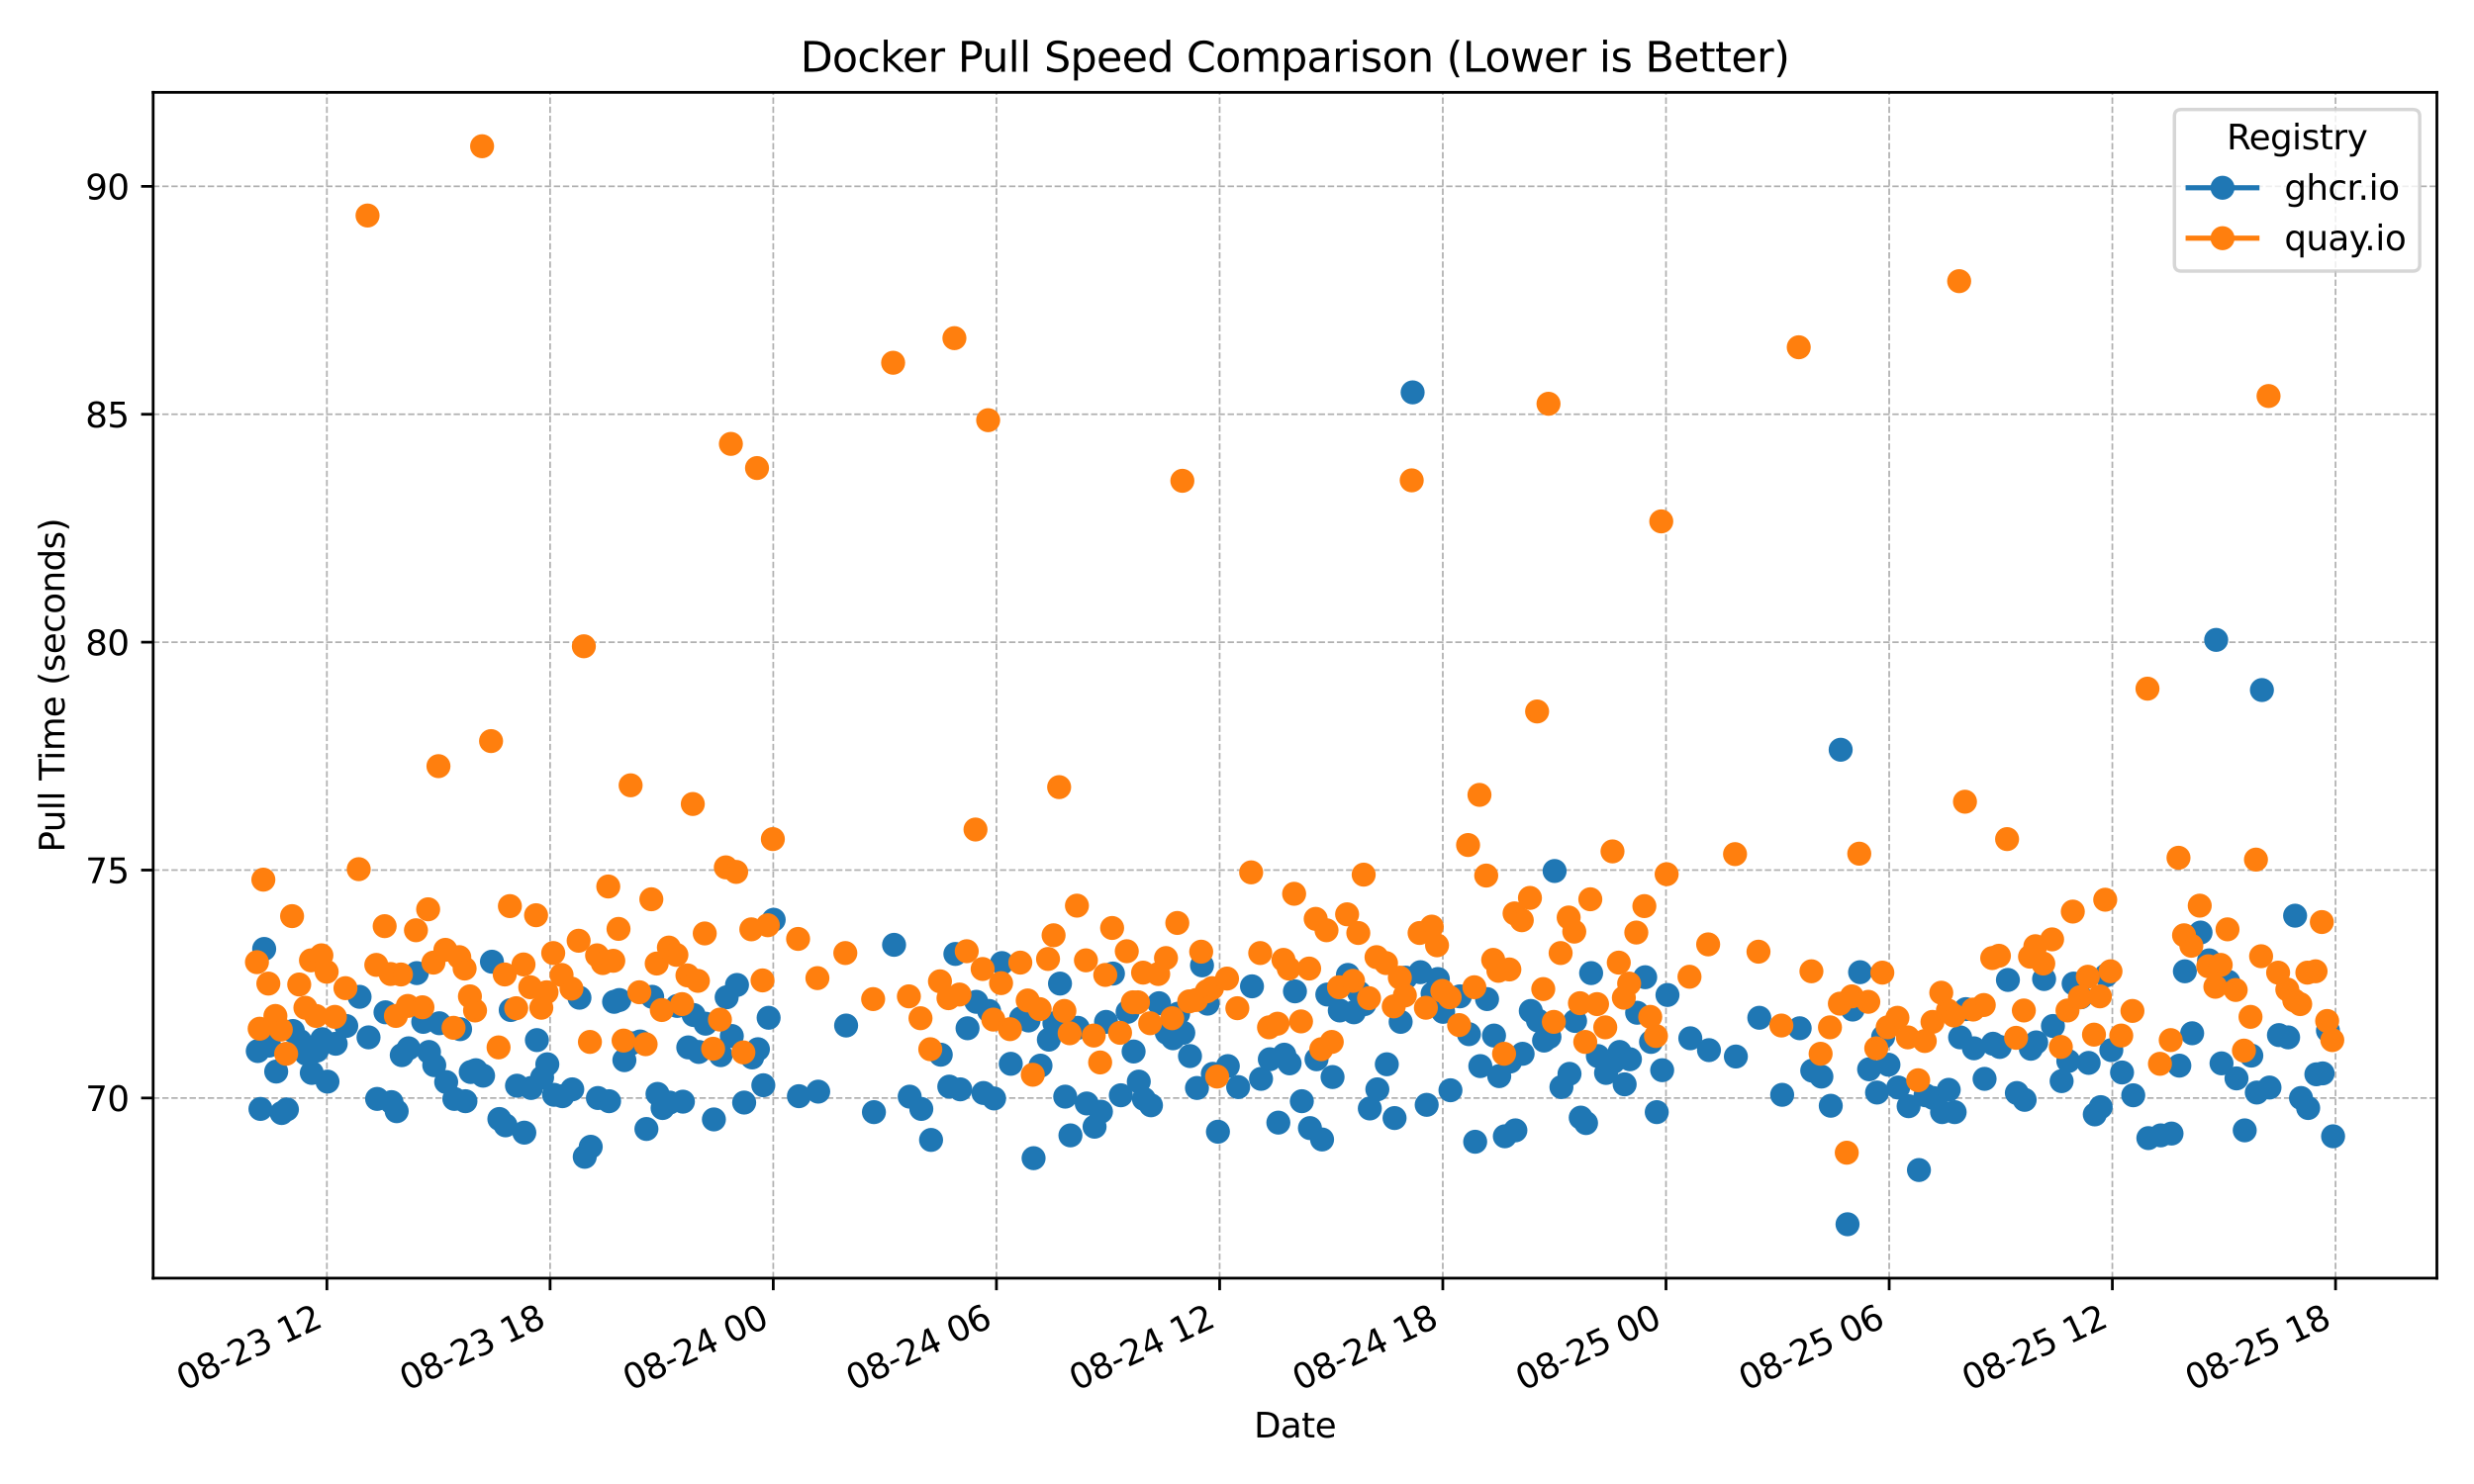<?xml version="1.0" encoding="utf-8" standalone="no"?>
<!DOCTYPE svg PUBLIC "-//W3C//DTD SVG 1.1//EN"
  "http://www.w3.org/Graphics/SVG/1.1/DTD/svg11.dtd">
<svg xmlns:xlink="http://www.w3.org/1999/xlink" width="720pt" height="432pt" viewBox="0 0 720 432" xmlns="http://www.w3.org/2000/svg" version="1.1">
 <defs>
  <style type="text/css">*{stroke-linejoin: round; stroke-linecap: butt}</style>
 </defs>
 <g id="figure_1">
  <g id="patch_1">
   <path d="M 0 432 
L 720 432 
L 720 0 
L 0 0 
z
" style="fill: #ffffff"/>
  </g>
  <g id="axes_1">
   <g id="patch_2">
    <path d="M 44.57 372.081 
L 709.2 372.081 
L 709.2 26.88 
L 44.57 26.88 
z
" style="fill: #ffffff"/>
   </g>
   <g id="matplotlib.axis_1">
    <g id="xtick_1">
     <g id="line2d_1">
      <path d="M 95.138 372.081 
L 95.138 26.88 
" clip-path="url(#p8b970779e2)" style="fill: none; stroke-dasharray: 1.85,0.8; stroke-dashoffset: 0; stroke: #b0b0b0; stroke-width: 0.5"/>
     </g>
     <g id="line2d_2">
      <defs>
       <path id="m914c7cc95b" d="M 0 0 
L 0 3.5 
" style="stroke: #000000; stroke-width: 0.8"/>
      </defs>
      <g>
       <use xlink:href="#m914c7cc95b" x="95.138" y="372.081" style="stroke: #000000; stroke-width: 0.8"/>
      </g>
     </g>
     <g id="text_1">
      <!-- 08-23 12 -->
      <g transform="translate(53.511 404.969) rotate(-25) scale(0.1 -0.1)">
       <defs>
        <path id="DejaVuSans-30" d="M 2034 4250 
Q 1547 4250 1301 3770 
Q 1056 3291 1056 2328 
Q 1056 1369 1301 889 
Q 1547 409 2034 409 
Q 2525 409 2770 889 
Q 3016 1369 3016 2328 
Q 3016 3291 2770 3770 
Q 2525 4250 2034 4250 
z
M 2034 4750 
Q 2819 4750 3233 4129 
Q 3647 3509 3647 2328 
Q 3647 1150 3233 529 
Q 2819 -91 2034 -91 
Q 1250 -91 836 529 
Q 422 1150 422 2328 
Q 422 3509 836 4129 
Q 1250 4750 2034 4750 
z
" transform="scale(0.016)"/>
        <path id="DejaVuSans-38" d="M 2034 2216 
Q 1584 2216 1326 1975 
Q 1069 1734 1069 1313 
Q 1069 891 1326 650 
Q 1584 409 2034 409 
Q 2484 409 2743 651 
Q 3003 894 3003 1313 
Q 3003 1734 2745 1975 
Q 2488 2216 2034 2216 
z
M 1403 2484 
Q 997 2584 770 2862 
Q 544 3141 544 3541 
Q 544 4100 942 4425 
Q 1341 4750 2034 4750 
Q 2731 4750 3128 4425 
Q 3525 4100 3525 3541 
Q 3525 3141 3298 2862 
Q 3072 2584 2669 2484 
Q 3125 2378 3379 2068 
Q 3634 1759 3634 1313 
Q 3634 634 3220 271 
Q 2806 -91 2034 -91 
Q 1263 -91 848 271 
Q 434 634 434 1313 
Q 434 1759 690 2068 
Q 947 2378 1403 2484 
z
M 1172 3481 
Q 1172 3119 1398 2916 
Q 1625 2713 2034 2713 
Q 2441 2713 2670 2916 
Q 2900 3119 2900 3481 
Q 2900 3844 2670 4047 
Q 2441 4250 2034 4250 
Q 1625 4250 1398 4047 
Q 1172 3844 1172 3481 
z
" transform="scale(0.016)"/>
        <path id="DejaVuSans-2d" d="M 313 2009 
L 1997 2009 
L 1997 1497 
L 313 1497 
L 313 2009 
z
" transform="scale(0.016)"/>
        <path id="DejaVuSans-32" d="M 1228 531 
L 3431 531 
L 3431 0 
L 469 0 
L 469 531 
Q 828 903 1448 1529 
Q 2069 2156 2228 2338 
Q 2531 2678 2651 2914 
Q 2772 3150 2772 3378 
Q 2772 3750 2511 3984 
Q 2250 4219 1831 4219 
Q 1534 4219 1204 4116 
Q 875 4013 500 3803 
L 500 4441 
Q 881 4594 1212 4672 
Q 1544 4750 1819 4750 
Q 2544 4750 2975 4387 
Q 3406 4025 3406 3419 
Q 3406 3131 3298 2873 
Q 3191 2616 2906 2266 
Q 2828 2175 2409 1742 
Q 1991 1309 1228 531 
z
" transform="scale(0.016)"/>
        <path id="DejaVuSans-33" d="M 2597 2516 
Q 3050 2419 3304 2112 
Q 3559 1806 3559 1356 
Q 3559 666 3084 287 
Q 2609 -91 1734 -91 
Q 1441 -91 1130 -33 
Q 819 25 488 141 
L 488 750 
Q 750 597 1062 519 
Q 1375 441 1716 441 
Q 2309 441 2620 675 
Q 2931 909 2931 1356 
Q 2931 1769 2642 2001 
Q 2353 2234 1838 2234 
L 1294 2234 
L 1294 2753 
L 1863 2753 
Q 2328 2753 2575 2939 
Q 2822 3125 2822 3475 
Q 2822 3834 2567 4026 
Q 2313 4219 1838 4219 
Q 1578 4219 1281 4162 
Q 984 4106 628 3988 
L 628 4550 
Q 988 4650 1302 4700 
Q 1616 4750 1894 4750 
Q 2613 4750 3031 4423 
Q 3450 4097 3450 3541 
Q 3450 3153 3228 2886 
Q 3006 2619 2597 2516 
z
" transform="scale(0.016)"/>
        <path id="DejaVuSans-20" transform="scale(0.016)"/>
        <path id="DejaVuSans-31" d="M 794 531 
L 1825 531 
L 1825 4091 
L 703 3866 
L 703 4441 
L 1819 4666 
L 2450 4666 
L 2450 531 
L 3481 531 
L 3481 0 
L 794 0 
L 794 531 
z
" transform="scale(0.016)"/>
       </defs>
       <use xlink:href="#DejaVuSans-30"/>
       <use xlink:href="#DejaVuSans-38" transform="translate(63.623 0)"/>
       <use xlink:href="#DejaVuSans-2d" transform="translate(127.246 0)"/>
       <use xlink:href="#DejaVuSans-32" transform="translate(163.33 0)"/>
       <use xlink:href="#DejaVuSans-33" transform="translate(226.953 0)"/>
       <use xlink:href="#DejaVuSans-20" transform="translate(290.576 0)"/>
       <use xlink:href="#DejaVuSans-31" transform="translate(322.363 0)"/>
       <use xlink:href="#DejaVuSans-32" transform="translate(385.986 0)"/>
      </g>
     </g>
    </g>
    <g id="xtick_2">
     <g id="line2d_3">
      <path d="M 160.09 372.081 
L 160.09 26.88 
" clip-path="url(#p8b970779e2)" style="fill: none; stroke-dasharray: 1.85,0.8; stroke-dashoffset: 0; stroke: #b0b0b0; stroke-width: 0.5"/>
     </g>
     <g id="line2d_4">
      <g>
       <use xlink:href="#m914c7cc95b" x="160.09" y="372.081" style="stroke: #000000; stroke-width: 0.8"/>
      </g>
     </g>
     <g id="text_2">
      <!-- 08-23 18 -->
      <g transform="translate(118.463 404.969) rotate(-25) scale(0.1 -0.1)">
       <use xlink:href="#DejaVuSans-30"/>
       <use xlink:href="#DejaVuSans-38" transform="translate(63.623 0)"/>
       <use xlink:href="#DejaVuSans-2d" transform="translate(127.246 0)"/>
       <use xlink:href="#DejaVuSans-32" transform="translate(163.33 0)"/>
       <use xlink:href="#DejaVuSans-33" transform="translate(226.953 0)"/>
       <use xlink:href="#DejaVuSans-20" transform="translate(290.576 0)"/>
       <use xlink:href="#DejaVuSans-31" transform="translate(322.363 0)"/>
       <use xlink:href="#DejaVuSans-38" transform="translate(385.986 0)"/>
      </g>
     </g>
    </g>
    <g id="xtick_3">
     <g id="line2d_5">
      <path d="M 225.042 372.081 
L 225.042 26.88 
" clip-path="url(#p8b970779e2)" style="fill: none; stroke-dasharray: 1.85,0.8; stroke-dashoffset: 0; stroke: #b0b0b0; stroke-width: 0.5"/>
     </g>
     <g id="line2d_6">
      <g>
       <use xlink:href="#m914c7cc95b" x="225.042" y="372.081" style="stroke: #000000; stroke-width: 0.8"/>
      </g>
     </g>
     <g id="text_3">
      <!-- 08-24 00 -->
      <g transform="translate(183.415 404.969) rotate(-25) scale(0.1 -0.1)">
       <defs>
        <path id="DejaVuSans-34" d="M 2419 4116 
L 825 1625 
L 2419 1625 
L 2419 4116 
z
M 2253 4666 
L 3047 4666 
L 3047 1625 
L 3713 1625 
L 3713 1100 
L 3047 1100 
L 3047 0 
L 2419 0 
L 2419 1100 
L 313 1100 
L 313 1709 
L 2253 4666 
z
" transform="scale(0.016)"/>
       </defs>
       <use xlink:href="#DejaVuSans-30"/>
       <use xlink:href="#DejaVuSans-38" transform="translate(63.623 0)"/>
       <use xlink:href="#DejaVuSans-2d" transform="translate(127.246 0)"/>
       <use xlink:href="#DejaVuSans-32" transform="translate(163.33 0)"/>
       <use xlink:href="#DejaVuSans-34" transform="translate(226.953 0)"/>
       <use xlink:href="#DejaVuSans-20" transform="translate(290.576 0)"/>
       <use xlink:href="#DejaVuSans-30" transform="translate(322.363 0)"/>
       <use xlink:href="#DejaVuSans-30" transform="translate(385.986 0)"/>
      </g>
     </g>
    </g>
    <g id="xtick_4">
     <g id="line2d_7">
      <path d="M 289.994 372.081 
L 289.994 26.88 
" clip-path="url(#p8b970779e2)" style="fill: none; stroke-dasharray: 1.85,0.8; stroke-dashoffset: 0; stroke: #b0b0b0; stroke-width: 0.5"/>
     </g>
     <g id="line2d_8">
      <g>
       <use xlink:href="#m914c7cc95b" x="289.994" y="372.081" style="stroke: #000000; stroke-width: 0.8"/>
      </g>
     </g>
     <g id="text_4">
      <!-- 08-24 06 -->
      <g transform="translate(248.366 404.969) rotate(-25) scale(0.1 -0.1)">
       <defs>
        <path id="DejaVuSans-36" d="M 2113 2584 
Q 1688 2584 1439 2293 
Q 1191 2003 1191 1497 
Q 1191 994 1439 701 
Q 1688 409 2113 409 
Q 2538 409 2786 701 
Q 3034 994 3034 1497 
Q 3034 2003 2786 2293 
Q 2538 2584 2113 2584 
z
M 3366 4563 
L 3366 3988 
Q 3128 4100 2886 4159 
Q 2644 4219 2406 4219 
Q 1781 4219 1451 3797 
Q 1122 3375 1075 2522 
Q 1259 2794 1537 2939 
Q 1816 3084 2150 3084 
Q 2853 3084 3261 2657 
Q 3669 2231 3669 1497 
Q 3669 778 3244 343 
Q 2819 -91 2113 -91 
Q 1303 -91 875 529 
Q 447 1150 447 2328 
Q 447 3434 972 4092 
Q 1497 4750 2381 4750 
Q 2619 4750 2861 4703 
Q 3103 4656 3366 4563 
z
" transform="scale(0.016)"/>
       </defs>
       <use xlink:href="#DejaVuSans-30"/>
       <use xlink:href="#DejaVuSans-38" transform="translate(63.623 0)"/>
       <use xlink:href="#DejaVuSans-2d" transform="translate(127.246 0)"/>
       <use xlink:href="#DejaVuSans-32" transform="translate(163.33 0)"/>
       <use xlink:href="#DejaVuSans-34" transform="translate(226.953 0)"/>
       <use xlink:href="#DejaVuSans-20" transform="translate(290.576 0)"/>
       <use xlink:href="#DejaVuSans-30" transform="translate(322.363 0)"/>
       <use xlink:href="#DejaVuSans-36" transform="translate(385.986 0)"/>
      </g>
     </g>
    </g>
    <g id="xtick_5">
     <g id="line2d_9">
      <path d="M 354.946 372.081 
L 354.946 26.88 
" clip-path="url(#p8b970779e2)" style="fill: none; stroke-dasharray: 1.85,0.8; stroke-dashoffset: 0; stroke: #b0b0b0; stroke-width: 0.5"/>
     </g>
     <g id="line2d_10">
      <g>
       <use xlink:href="#m914c7cc95b" x="354.946" y="372.081" style="stroke: #000000; stroke-width: 0.8"/>
      </g>
     </g>
     <g id="text_5">
      <!-- 08-24 12 -->
      <g transform="translate(313.318 404.969) rotate(-25) scale(0.1 -0.1)">
       <use xlink:href="#DejaVuSans-30"/>
       <use xlink:href="#DejaVuSans-38" transform="translate(63.623 0)"/>
       <use xlink:href="#DejaVuSans-2d" transform="translate(127.246 0)"/>
       <use xlink:href="#DejaVuSans-32" transform="translate(163.33 0)"/>
       <use xlink:href="#DejaVuSans-34" transform="translate(226.953 0)"/>
       <use xlink:href="#DejaVuSans-20" transform="translate(290.576 0)"/>
       <use xlink:href="#DejaVuSans-31" transform="translate(322.363 0)"/>
       <use xlink:href="#DejaVuSans-32" transform="translate(385.986 0)"/>
      </g>
     </g>
    </g>
    <g id="xtick_6">
     <g id="line2d_11">
      <path d="M 419.898 372.081 
L 419.898 26.88 
" clip-path="url(#p8b970779e2)" style="fill: none; stroke-dasharray: 1.85,0.8; stroke-dashoffset: 0; stroke: #b0b0b0; stroke-width: 0.5"/>
     </g>
     <g id="line2d_12">
      <g>
       <use xlink:href="#m914c7cc95b" x="419.898" y="372.081" style="stroke: #000000; stroke-width: 0.8"/>
      </g>
     </g>
     <g id="text_6">
      <!-- 08-24 18 -->
      <g transform="translate(378.27 404.969) rotate(-25) scale(0.1 -0.1)">
       <use xlink:href="#DejaVuSans-30"/>
       <use xlink:href="#DejaVuSans-38" transform="translate(63.623 0)"/>
       <use xlink:href="#DejaVuSans-2d" transform="translate(127.246 0)"/>
       <use xlink:href="#DejaVuSans-32" transform="translate(163.33 0)"/>
       <use xlink:href="#DejaVuSans-34" transform="translate(226.953 0)"/>
       <use xlink:href="#DejaVuSans-20" transform="translate(290.576 0)"/>
       <use xlink:href="#DejaVuSans-31" transform="translate(322.363 0)"/>
       <use xlink:href="#DejaVuSans-38" transform="translate(385.986 0)"/>
      </g>
     </g>
    </g>
    <g id="xtick_7">
     <g id="line2d_13">
      <path d="M 484.85 372.081 
L 484.85 26.88 
" clip-path="url(#p8b970779e2)" style="fill: none; stroke-dasharray: 1.85,0.8; stroke-dashoffset: 0; stroke: #b0b0b0; stroke-width: 0.5"/>
     </g>
     <g id="line2d_14">
      <g>
       <use xlink:href="#m914c7cc95b" x="484.85" y="372.081" style="stroke: #000000; stroke-width: 0.8"/>
      </g>
     </g>
     <g id="text_7">
      <!-- 08-25 00 -->
      <g transform="translate(443.222 404.969) rotate(-25) scale(0.1 -0.1)">
       <defs>
        <path id="DejaVuSans-35" d="M 691 4666 
L 3169 4666 
L 3169 4134 
L 1269 4134 
L 1269 2991 
Q 1406 3038 1543 3061 
Q 1681 3084 1819 3084 
Q 2600 3084 3056 2656 
Q 3513 2228 3513 1497 
Q 3513 744 3044 326 
Q 2575 -91 1722 -91 
Q 1428 -91 1123 -41 
Q 819 9 494 109 
L 494 744 
Q 775 591 1075 516 
Q 1375 441 1709 441 
Q 2250 441 2565 725 
Q 2881 1009 2881 1497 
Q 2881 1984 2565 2268 
Q 2250 2553 1709 2553 
Q 1456 2553 1204 2497 
Q 953 2441 691 2322 
L 691 4666 
z
" transform="scale(0.016)"/>
       </defs>
       <use xlink:href="#DejaVuSans-30"/>
       <use xlink:href="#DejaVuSans-38" transform="translate(63.623 0)"/>
       <use xlink:href="#DejaVuSans-2d" transform="translate(127.246 0)"/>
       <use xlink:href="#DejaVuSans-32" transform="translate(163.33 0)"/>
       <use xlink:href="#DejaVuSans-35" transform="translate(226.953 0)"/>
       <use xlink:href="#DejaVuSans-20" transform="translate(290.576 0)"/>
       <use xlink:href="#DejaVuSans-30" transform="translate(322.363 0)"/>
       <use xlink:href="#DejaVuSans-30" transform="translate(385.986 0)"/>
      </g>
     </g>
    </g>
    <g id="xtick_8">
     <g id="line2d_15">
      <path d="M 549.801 372.081 
L 549.801 26.88 
" clip-path="url(#p8b970779e2)" style="fill: none; stroke-dasharray: 1.85,0.8; stroke-dashoffset: 0; stroke: #b0b0b0; stroke-width: 0.5"/>
     </g>
     <g id="line2d_16">
      <g>
       <use xlink:href="#m914c7cc95b" x="549.801" y="372.081" style="stroke: #000000; stroke-width: 0.8"/>
      </g>
     </g>
     <g id="text_8">
      <!-- 08-25 06 -->
      <g transform="translate(508.174 404.969) rotate(-25) scale(0.1 -0.1)">
       <use xlink:href="#DejaVuSans-30"/>
       <use xlink:href="#DejaVuSans-38" transform="translate(63.623 0)"/>
       <use xlink:href="#DejaVuSans-2d" transform="translate(127.246 0)"/>
       <use xlink:href="#DejaVuSans-32" transform="translate(163.33 0)"/>
       <use xlink:href="#DejaVuSans-35" transform="translate(226.953 0)"/>
       <use xlink:href="#DejaVuSans-20" transform="translate(290.576 0)"/>
       <use xlink:href="#DejaVuSans-30" transform="translate(322.363 0)"/>
       <use xlink:href="#DejaVuSans-36" transform="translate(385.986 0)"/>
      </g>
     </g>
    </g>
    <g id="xtick_9">
     <g id="line2d_17">
      <path d="M 614.753 372.081 
L 614.753 26.88 
" clip-path="url(#p8b970779e2)" style="fill: none; stroke-dasharray: 1.85,0.8; stroke-dashoffset: 0; stroke: #b0b0b0; stroke-width: 0.5"/>
     </g>
     <g id="line2d_18">
      <g>
       <use xlink:href="#m914c7cc95b" x="614.753" y="372.081" style="stroke: #000000; stroke-width: 0.8"/>
      </g>
     </g>
     <g id="text_9">
      <!-- 08-25 12 -->
      <g transform="translate(573.126 404.969) rotate(-25) scale(0.1 -0.1)">
       <use xlink:href="#DejaVuSans-30"/>
       <use xlink:href="#DejaVuSans-38" transform="translate(63.623 0)"/>
       <use xlink:href="#DejaVuSans-2d" transform="translate(127.246 0)"/>
       <use xlink:href="#DejaVuSans-32" transform="translate(163.33 0)"/>
       <use xlink:href="#DejaVuSans-35" transform="translate(226.953 0)"/>
       <use xlink:href="#DejaVuSans-20" transform="translate(290.576 0)"/>
       <use xlink:href="#DejaVuSans-31" transform="translate(322.363 0)"/>
       <use xlink:href="#DejaVuSans-32" transform="translate(385.986 0)"/>
      </g>
     </g>
    </g>
    <g id="xtick_10">
     <g id="line2d_19">
      <path d="M 679.705 372.081 
L 679.705 26.88 
" clip-path="url(#p8b970779e2)" style="fill: none; stroke-dasharray: 1.85,0.8; stroke-dashoffset: 0; stroke: #b0b0b0; stroke-width: 0.5"/>
     </g>
     <g id="line2d_20">
      <g>
       <use xlink:href="#m914c7cc95b" x="679.705" y="372.081" style="stroke: #000000; stroke-width: 0.8"/>
      </g>
     </g>
     <g id="text_10">
      <!-- 08-25 18 -->
      <g transform="translate(638.078 404.969) rotate(-25) scale(0.1 -0.1)">
       <use xlink:href="#DejaVuSans-30"/>
       <use xlink:href="#DejaVuSans-38" transform="translate(63.623 0)"/>
       <use xlink:href="#DejaVuSans-2d" transform="translate(127.246 0)"/>
       <use xlink:href="#DejaVuSans-32" transform="translate(163.33 0)"/>
       <use xlink:href="#DejaVuSans-35" transform="translate(226.953 0)"/>
       <use xlink:href="#DejaVuSans-20" transform="translate(290.576 0)"/>
       <use xlink:href="#DejaVuSans-31" transform="translate(322.363 0)"/>
       <use xlink:href="#DejaVuSans-38" transform="translate(385.986 0)"/>
      </g>
     </g>
    </g>
    <g id="text_11">
     <!-- Date -->
     <g transform="translate(364.934 418.452) scale(0.1 -0.1)">
      <defs>
       <path id="DejaVuSans-44" d="M 1259 4147 
L 1259 519 
L 2022 519 
Q 2988 519 3436 956 
Q 3884 1394 3884 2338 
Q 3884 3275 3436 3711 
Q 2988 4147 2022 4147 
L 1259 4147 
z
M 628 4666 
L 1925 4666 
Q 3281 4666 3915 4102 
Q 4550 3538 4550 2338 
Q 4550 1131 3912 565 
Q 3275 0 1925 0 
L 628 0 
L 628 4666 
z
" transform="scale(0.016)"/>
       <path id="DejaVuSans-61" d="M 2194 1759 
Q 1497 1759 1228 1600 
Q 959 1441 959 1056 
Q 959 750 1161 570 
Q 1363 391 1709 391 
Q 2188 391 2477 730 
Q 2766 1069 2766 1631 
L 2766 1759 
L 2194 1759 
z
M 3341 1997 
L 3341 0 
L 2766 0 
L 2766 531 
Q 2569 213 2275 61 
Q 1981 -91 1556 -91 
Q 1019 -91 701 211 
Q 384 513 384 1019 
Q 384 1609 779 1909 
Q 1175 2209 1959 2209 
L 2766 2209 
L 2766 2266 
Q 2766 2663 2505 2880 
Q 2244 3097 1772 3097 
Q 1472 3097 1187 3025 
Q 903 2953 641 2809 
L 641 3341 
Q 956 3463 1253 3523 
Q 1550 3584 1831 3584 
Q 2591 3584 2966 3190 
Q 3341 2797 3341 1997 
z
" transform="scale(0.016)"/>
       <path id="DejaVuSans-74" d="M 1172 4494 
L 1172 3500 
L 2356 3500 
L 2356 3053 
L 1172 3053 
L 1172 1153 
Q 1172 725 1289 603 
Q 1406 481 1766 481 
L 2356 481 
L 2356 0 
L 1766 0 
Q 1100 0 847 248 
Q 594 497 594 1153 
L 594 3053 
L 172 3053 
L 172 3500 
L 594 3500 
L 594 4494 
L 1172 4494 
z
" transform="scale(0.016)"/>
       <path id="DejaVuSans-65" d="M 3597 1894 
L 3597 1613 
L 953 1613 
Q 991 1019 1311 708 
Q 1631 397 2203 397 
Q 2534 397 2845 478 
Q 3156 559 3463 722 
L 3463 178 
Q 3153 47 2828 -22 
Q 2503 -91 2169 -91 
Q 1331 -91 842 396 
Q 353 884 353 1716 
Q 353 2575 817 3079 
Q 1281 3584 2069 3584 
Q 2775 3584 3186 3129 
Q 3597 2675 3597 1894 
z
M 3022 2063 
Q 3016 2534 2758 2815 
Q 2500 3097 2075 3097 
Q 1594 3097 1305 2825 
Q 1016 2553 972 2059 
L 3022 2063 
z
" transform="scale(0.016)"/>
      </defs>
      <use xlink:href="#DejaVuSans-44"/>
      <use xlink:href="#DejaVuSans-61" transform="translate(77.002 0)"/>
      <use xlink:href="#DejaVuSans-74" transform="translate(138.281 0)"/>
      <use xlink:href="#DejaVuSans-65" transform="translate(177.49 0)"/>
     </g>
    </g>
   </g>
   <g id="matplotlib.axis_2">
    <g id="ytick_1">
     <g id="line2d_21">
      <path d="M 44.57 319.634 
L 709.2 319.634 
" clip-path="url(#p8b970779e2)" style="fill: none; stroke-dasharray: 1.85,0.8; stroke-dashoffset: 0; stroke: #b0b0b0; stroke-width: 0.5"/>
     </g>
     <g id="line2d_22">
      <defs>
       <path id="maac7ee3d4f" d="M 0 0 
L -3.5 0 
" style="stroke: #000000; stroke-width: 0.8"/>
      </defs>
      <g>
       <use xlink:href="#maac7ee3d4f" x="44.57" y="319.634" style="stroke: #000000; stroke-width: 0.8"/>
      </g>
     </g>
     <g id="text_12">
      <!-- 70 -->
      <g transform="translate(24.845 323.433) scale(0.1 -0.1)">
       <defs>
        <path id="DejaVuSans-37" d="M 525 4666 
L 3525 4666 
L 3525 4397 
L 1831 0 
L 1172 0 
L 2766 4134 
L 525 4134 
L 525 4666 
z
" transform="scale(0.016)"/>
       </defs>
       <use xlink:href="#DejaVuSans-37"/>
       <use xlink:href="#DejaVuSans-30" transform="translate(63.623 0)"/>
      </g>
     </g>
    </g>
    <g id="ytick_2">
     <g id="line2d_23">
      <path d="M 44.57 253.287 
L 709.2 253.287 
" clip-path="url(#p8b970779e2)" style="fill: none; stroke-dasharray: 1.85,0.8; stroke-dashoffset: 0; stroke: #b0b0b0; stroke-width: 0.5"/>
     </g>
     <g id="line2d_24">
      <g>
       <use xlink:href="#maac7ee3d4f" x="44.57" y="253.287" style="stroke: #000000; stroke-width: 0.8"/>
      </g>
     </g>
     <g id="text_13">
      <!-- 75 -->
      <g transform="translate(24.845 257.087) scale(0.1 -0.1)">
       <use xlink:href="#DejaVuSans-37"/>
       <use xlink:href="#DejaVuSans-35" transform="translate(63.623 0)"/>
      </g>
     </g>
    </g>
    <g id="ytick_3">
     <g id="line2d_25">
      <path d="M 44.57 186.941 
L 709.2 186.941 
" clip-path="url(#p8b970779e2)" style="fill: none; stroke-dasharray: 1.85,0.8; stroke-dashoffset: 0; stroke: #b0b0b0; stroke-width: 0.5"/>
     </g>
     <g id="line2d_26">
      <g>
       <use xlink:href="#maac7ee3d4f" x="44.57" y="186.941" style="stroke: #000000; stroke-width: 0.8"/>
      </g>
     </g>
     <g id="text_14">
      <!-- 80 -->
      <g transform="translate(24.845 190.74) scale(0.1 -0.1)">
       <use xlink:href="#DejaVuSans-38"/>
       <use xlink:href="#DejaVuSans-30" transform="translate(63.623 0)"/>
      </g>
     </g>
    </g>
    <g id="ytick_4">
     <g id="line2d_27">
      <path d="M 44.57 120.594 
L 709.2 120.594 
" clip-path="url(#p8b970779e2)" style="fill: none; stroke-dasharray: 1.85,0.8; stroke-dashoffset: 0; stroke: #b0b0b0; stroke-width: 0.5"/>
     </g>
     <g id="line2d_28">
      <g>
       <use xlink:href="#maac7ee3d4f" x="44.57" y="120.594" style="stroke: #000000; stroke-width: 0.8"/>
      </g>
     </g>
     <g id="text_15">
      <!-- 85 -->
      <g transform="translate(24.845 124.394) scale(0.1 -0.1)">
       <use xlink:href="#DejaVuSans-38"/>
       <use xlink:href="#DejaVuSans-35" transform="translate(63.623 0)"/>
      </g>
     </g>
    </g>
    <g id="ytick_5">
     <g id="line2d_29">
      <path d="M 44.57 54.248 
L 709.2 54.248 
" clip-path="url(#p8b970779e2)" style="fill: none; stroke-dasharray: 1.85,0.8; stroke-dashoffset: 0; stroke: #b0b0b0; stroke-width: 0.5"/>
     </g>
     <g id="line2d_30">
      <g>
       <use xlink:href="#maac7ee3d4f" x="44.57" y="54.248" style="stroke: #000000; stroke-width: 0.8"/>
      </g>
     </g>
     <g id="text_16">
      <!-- 90 -->
      <g transform="translate(24.845 58.047) scale(0.1 -0.1)">
       <defs>
        <path id="DejaVuSans-39" d="M 703 97 
L 703 672 
Q 941 559 1184 500 
Q 1428 441 1663 441 
Q 2288 441 2617 861 
Q 2947 1281 2994 2138 
Q 2813 1869 2534 1725 
Q 2256 1581 1919 1581 
Q 1219 1581 811 2004 
Q 403 2428 403 3163 
Q 403 3881 828 4315 
Q 1253 4750 1959 4750 
Q 2769 4750 3195 4129 
Q 3622 3509 3622 2328 
Q 3622 1225 3098 567 
Q 2575 -91 1691 -91 
Q 1453 -91 1209 -44 
Q 966 3 703 97 
z
M 1959 2075 
Q 2384 2075 2632 2365 
Q 2881 2656 2881 3163 
Q 2881 3666 2632 3958 
Q 2384 4250 1959 4250 
Q 1534 4250 1286 3958 
Q 1038 3666 1038 3163 
Q 1038 2656 1286 2365 
Q 1534 2075 1959 2075 
z
" transform="scale(0.016)"/>
       </defs>
       <use xlink:href="#DejaVuSans-39"/>
       <use xlink:href="#DejaVuSans-30" transform="translate(63.623 0)"/>
      </g>
     </g>
    </g>
    <g id="text_17">
     <!-- Pull Time (seconds) -->
     <g transform="translate(18.765 248.105) rotate(-90) scale(0.1 -0.1)">
      <defs>
       <path id="DejaVuSans-50" d="M 1259 4147 
L 1259 2394 
L 2053 2394 
Q 2494 2394 2734 2622 
Q 2975 2850 2975 3272 
Q 2975 3691 2734 3919 
Q 2494 4147 2053 4147 
L 1259 4147 
z
M 628 4666 
L 2053 4666 
Q 2838 4666 3239 4311 
Q 3641 3956 3641 3272 
Q 3641 2581 3239 2228 
Q 2838 1875 2053 1875 
L 1259 1875 
L 1259 0 
L 628 0 
L 628 4666 
z
" transform="scale(0.016)"/>
       <path id="DejaVuSans-75" d="M 544 1381 
L 544 3500 
L 1119 3500 
L 1119 1403 
Q 1119 906 1312 657 
Q 1506 409 1894 409 
Q 2359 409 2629 706 
Q 2900 1003 2900 1516 
L 2900 3500 
L 3475 3500 
L 3475 0 
L 2900 0 
L 2900 538 
Q 2691 219 2414 64 
Q 2138 -91 1772 -91 
Q 1169 -91 856 284 
Q 544 659 544 1381 
z
M 1991 3584 
L 1991 3584 
z
" transform="scale(0.016)"/>
       <path id="DejaVuSans-6c" d="M 603 4863 
L 1178 4863 
L 1178 0 
L 603 0 
L 603 4863 
z
" transform="scale(0.016)"/>
       <path id="DejaVuSans-54" d="M -19 4666 
L 3928 4666 
L 3928 4134 
L 2272 4134 
L 2272 0 
L 1638 0 
L 1638 4134 
L -19 4134 
L -19 4666 
z
" transform="scale(0.016)"/>
       <path id="DejaVuSans-69" d="M 603 3500 
L 1178 3500 
L 1178 0 
L 603 0 
L 603 3500 
z
M 603 4863 
L 1178 4863 
L 1178 4134 
L 603 4134 
L 603 4863 
z
" transform="scale(0.016)"/>
       <path id="DejaVuSans-6d" d="M 3328 2828 
Q 3544 3216 3844 3400 
Q 4144 3584 4550 3584 
Q 5097 3584 5394 3201 
Q 5691 2819 5691 2113 
L 5691 0 
L 5113 0 
L 5113 2094 
Q 5113 2597 4934 2840 
Q 4756 3084 4391 3084 
Q 3944 3084 3684 2787 
Q 3425 2491 3425 1978 
L 3425 0 
L 2847 0 
L 2847 2094 
Q 2847 2600 2669 2842 
Q 2491 3084 2119 3084 
Q 1678 3084 1418 2786 
Q 1159 2488 1159 1978 
L 1159 0 
L 581 0 
L 581 3500 
L 1159 3500 
L 1159 2956 
Q 1356 3278 1631 3431 
Q 1906 3584 2284 3584 
Q 2666 3584 2933 3390 
Q 3200 3197 3328 2828 
z
" transform="scale(0.016)"/>
       <path id="DejaVuSans-28" d="M 1984 4856 
Q 1566 4138 1362 3434 
Q 1159 2731 1159 2009 
Q 1159 1288 1364 580 
Q 1569 -128 1984 -844 
L 1484 -844 
Q 1016 -109 783 600 
Q 550 1309 550 2009 
Q 550 2706 781 3412 
Q 1013 4119 1484 4856 
L 1984 4856 
z
" transform="scale(0.016)"/>
       <path id="DejaVuSans-73" d="M 2834 3397 
L 2834 2853 
Q 2591 2978 2328 3040 
Q 2066 3103 1784 3103 
Q 1356 3103 1142 2972 
Q 928 2841 928 2578 
Q 928 2378 1081 2264 
Q 1234 2150 1697 2047 
L 1894 2003 
Q 2506 1872 2764 1633 
Q 3022 1394 3022 966 
Q 3022 478 2636 193 
Q 2250 -91 1575 -91 
Q 1294 -91 989 -36 
Q 684 19 347 128 
L 347 722 
Q 666 556 975 473 
Q 1284 391 1588 391 
Q 1994 391 2212 530 
Q 2431 669 2431 922 
Q 2431 1156 2273 1281 
Q 2116 1406 1581 1522 
L 1381 1569 
Q 847 1681 609 1914 
Q 372 2147 372 2553 
Q 372 3047 722 3315 
Q 1072 3584 1716 3584 
Q 2034 3584 2315 3537 
Q 2597 3491 2834 3397 
z
" transform="scale(0.016)"/>
       <path id="DejaVuSans-63" d="M 3122 3366 
L 3122 2828 
Q 2878 2963 2633 3030 
Q 2388 3097 2138 3097 
Q 1578 3097 1268 2742 
Q 959 2388 959 1747 
Q 959 1106 1268 751 
Q 1578 397 2138 397 
Q 2388 397 2633 464 
Q 2878 531 3122 666 
L 3122 134 
Q 2881 22 2623 -34 
Q 2366 -91 2075 -91 
Q 1284 -91 818 406 
Q 353 903 353 1747 
Q 353 2603 823 3093 
Q 1294 3584 2113 3584 
Q 2378 3584 2631 3529 
Q 2884 3475 3122 3366 
z
" transform="scale(0.016)"/>
       <path id="DejaVuSans-6f" d="M 1959 3097 
Q 1497 3097 1228 2736 
Q 959 2375 959 1747 
Q 959 1119 1226 758 
Q 1494 397 1959 397 
Q 2419 397 2687 759 
Q 2956 1122 2956 1747 
Q 2956 2369 2687 2733 
Q 2419 3097 1959 3097 
z
M 1959 3584 
Q 2709 3584 3137 3096 
Q 3566 2609 3566 1747 
Q 3566 888 3137 398 
Q 2709 -91 1959 -91 
Q 1206 -91 779 398 
Q 353 888 353 1747 
Q 353 2609 779 3096 
Q 1206 3584 1959 3584 
z
" transform="scale(0.016)"/>
       <path id="DejaVuSans-6e" d="M 3513 2113 
L 3513 0 
L 2938 0 
L 2938 2094 
Q 2938 2591 2744 2837 
Q 2550 3084 2163 3084 
Q 1697 3084 1428 2787 
Q 1159 2491 1159 1978 
L 1159 0 
L 581 0 
L 581 3500 
L 1159 3500 
L 1159 2956 
Q 1366 3272 1645 3428 
Q 1925 3584 2291 3584 
Q 2894 3584 3203 3211 
Q 3513 2838 3513 2113 
z
" transform="scale(0.016)"/>
       <path id="DejaVuSans-64" d="M 2906 2969 
L 2906 4863 
L 3481 4863 
L 3481 0 
L 2906 0 
L 2906 525 
Q 2725 213 2448 61 
Q 2172 -91 1784 -91 
Q 1150 -91 751 415 
Q 353 922 353 1747 
Q 353 2572 751 3078 
Q 1150 3584 1784 3584 
Q 2172 3584 2448 3432 
Q 2725 3281 2906 2969 
z
M 947 1747 
Q 947 1113 1208 752 
Q 1469 391 1925 391 
Q 2381 391 2643 752 
Q 2906 1113 2906 1747 
Q 2906 2381 2643 2742 
Q 2381 3103 1925 3103 
Q 1469 3103 1208 2742 
Q 947 2381 947 1747 
z
" transform="scale(0.016)"/>
       <path id="DejaVuSans-29" d="M 513 4856 
L 1013 4856 
Q 1481 4119 1714 3412 
Q 1947 2706 1947 2009 
Q 1947 1309 1714 600 
Q 1481 -109 1013 -844 
L 513 -844 
Q 928 -128 1133 580 
Q 1338 1288 1338 2009 
Q 1338 2731 1133 3434 
Q 928 4138 513 4856 
z
" transform="scale(0.016)"/>
      </defs>
      <use xlink:href="#DejaVuSans-50"/>
      <use xlink:href="#DejaVuSans-75" transform="translate(58.553 0)"/>
      <use xlink:href="#DejaVuSans-6c" transform="translate(121.932 0)"/>
      <use xlink:href="#DejaVuSans-6c" transform="translate(149.715 0)"/>
      <use xlink:href="#DejaVuSans-20" transform="translate(177.498 0)"/>
      <use xlink:href="#DejaVuSans-54" transform="translate(209.285 0)"/>
      <use xlink:href="#DejaVuSans-69" transform="translate(267.244 0)"/>
      <use xlink:href="#DejaVuSans-6d" transform="translate(295.027 0)"/>
      <use xlink:href="#DejaVuSans-65" transform="translate(392.439 0)"/>
      <use xlink:href="#DejaVuSans-20" transform="translate(453.963 0)"/>
      <use xlink:href="#DejaVuSans-28" transform="translate(485.75 0)"/>
      <use xlink:href="#DejaVuSans-73" transform="translate(524.764 0)"/>
      <use xlink:href="#DejaVuSans-65" transform="translate(576.863 0)"/>
      <use xlink:href="#DejaVuSans-63" transform="translate(638.387 0)"/>
      <use xlink:href="#DejaVuSans-6f" transform="translate(693.367 0)"/>
      <use xlink:href="#DejaVuSans-6e" transform="translate(754.549 0)"/>
      <use xlink:href="#DejaVuSans-64" transform="translate(817.928 0)"/>
      <use xlink:href="#DejaVuSans-73" transform="translate(881.404 0)"/>
      <use xlink:href="#DejaVuSans-29" transform="translate(933.504 0)"/>
     </g>
    </g>
   </g>
   <g id="line2d_31">
    <path d="M 678.99 330.78 
" clip-path="url(#p8b970779e2)" style="fill: none; stroke: #1f77b4; stroke-width: 1.5; stroke-linecap: square"/>
    <defs>
     <path id="m3485b7e4ad" d="M 0 3 
C 0.796 3 1.559 2.684 2.121 2.121 
C 2.684 1.559 3 0.796 3 0 
C 3 -0.796 2.684 -1.559 2.121 -2.121 
C 1.559 -2.684 0.796 -3 0 -3 
C -0.796 -3 -1.559 -2.684 -2.121 -2.121 
C -2.684 -1.559 -3 -0.796 -3 0 
C -3 0.796 -2.684 1.559 -2.121 2.121 
C -1.559 2.684 -0.796 3 0 3 
z
" style="stroke: #1f77b4"/>
    </defs>
    <g clip-path="url(#p8b970779e2)">
     <use xlink:href="#m3485b7e4ad" x="75.018" y="305.966" style="fill: #1f77b4; stroke: #1f77b4"/>
     <use xlink:href="#m3485b7e4ad" x="75.8" y="322.818" style="fill: #1f77b4; stroke: #1f77b4"/>
     <use xlink:href="#m3485b7e4ad" x="76.882" y="276.243" style="fill: #1f77b4; stroke: #1f77b4"/>
     <use xlink:href="#m3485b7e4ad" x="78.332" y="304.374" style="fill: #1f77b4; stroke: #1f77b4"/>
     <use xlink:href="#m3485b7e4ad" x="80.383" y="311.938" style="fill: #1f77b4; stroke: #1f77b4"/>
     <use xlink:href="#m3485b7e4ad" x="81.958" y="324.013" style="fill: #1f77b4; stroke: #1f77b4"/>
     <use xlink:href="#m3485b7e4ad" x="83.507" y="322.951" style="fill: #1f77b4; stroke: #1f77b4"/>
     <use xlink:href="#m3485b7e4ad" x="85.242" y="300.128" style="fill: #1f77b4; stroke: #1f77b4"/>
     <use xlink:href="#m3485b7e4ad" x="87.314" y="303.047" style="fill: #1f77b4; stroke: #1f77b4"/>
     <use xlink:href="#m3485b7e4ad" x="89.118" y="306.763" style="fill: #1f77b4; stroke: #1f77b4"/>
     <use xlink:href="#m3485b7e4ad" x="90.739" y="312.336" style="fill: #1f77b4; stroke: #1f77b4"/>
     <use xlink:href="#m3485b7e4ad" x="92.233" y="305.834" style="fill: #1f77b4; stroke: #1f77b4"/>
     <use xlink:href="#m3485b7e4ad" x="93.773" y="302.516" style="fill: #1f77b4; stroke: #1f77b4"/>
     <use xlink:href="#m3485b7e4ad" x="95.303" y="314.857" style="fill: #1f77b4; stroke: #1f77b4"/>
     <use xlink:href="#m3485b7e4ad" x="97.691" y="303.843" style="fill: #1f77b4; stroke: #1f77b4"/>
     <use xlink:href="#m3485b7e4ad" x="100.77" y="298.668" style="fill: #1f77b4; stroke: #1f77b4"/>
     <use xlink:href="#m3485b7e4ad" x="104.643" y="290.176" style="fill: #1f77b4; stroke: #1f77b4"/>
     <use xlink:href="#m3485b7e4ad" x="107.25" y="301.986" style="fill: #1f77b4; stroke: #1f77b4"/>
     <use xlink:href="#m3485b7e4ad" x="109.749" y="319.899" style="fill: #1f77b4; stroke: #1f77b4"/>
     <use xlink:href="#m3485b7e4ad" x="112.185" y="294.688" style="fill: #1f77b4; stroke: #1f77b4"/>
     <use xlink:href="#m3485b7e4ad" x="113.929" y="320.828" style="fill: #1f77b4; stroke: #1f77b4"/>
     <use xlink:href="#m3485b7e4ad" x="115.448" y="323.482" style="fill: #1f77b4; stroke: #1f77b4"/>
     <use xlink:href="#m3485b7e4ad" x="116.924" y="307.161" style="fill: #1f77b4; stroke: #1f77b4"/>
     <use xlink:href="#m3485b7e4ad" x="118.921" y="305.17" style="fill: #1f77b4; stroke: #1f77b4"/>
     <use xlink:href="#m3485b7e4ad" x="121.293" y="283.276" style="fill: #1f77b4; stroke: #1f77b4"/>
     <use xlink:href="#m3485b7e4ad" x="123.176" y="297.474" style="fill: #1f77b4; stroke: #1f77b4"/>
     <use xlink:href="#m3485b7e4ad" x="124.842" y="306.232" style="fill: #1f77b4; stroke: #1f77b4"/>
     <use xlink:href="#m3485b7e4ad" x="126.378" y="310.08" style="fill: #1f77b4; stroke: #1f77b4"/>
     <use xlink:href="#m3485b7e4ad" x="127.855" y="297.872" style="fill: #1f77b4; stroke: #1f77b4"/>
     <use xlink:href="#m3485b7e4ad" x="129.851" y="314.99" style="fill: #1f77b4; stroke: #1f77b4"/>
     <use xlink:href="#m3485b7e4ad" x="132.227" y="319.899" style="fill: #1f77b4; stroke: #1f77b4"/>
     <use xlink:href="#m3485b7e4ad" x="133.899" y="299.597" style="fill: #1f77b4; stroke: #1f77b4"/>
     <use xlink:href="#m3485b7e4ad" x="135.456" y="320.563" style="fill: #1f77b4; stroke: #1f77b4"/>
     <use xlink:href="#m3485b7e4ad" x="136.996" y="312.07" style="fill: #1f77b4; stroke: #1f77b4"/>
     <use xlink:href="#m3485b7e4ad" x="138.484" y="311.54" style="fill: #1f77b4; stroke: #1f77b4"/>
     <use xlink:href="#m3485b7e4ad" x="140.592" y="313.132" style="fill: #1f77b4; stroke: #1f77b4"/>
     <use xlink:href="#m3485b7e4ad" x="143.166" y="279.959" style="fill: #1f77b4; stroke: #1f77b4"/>
     <use xlink:href="#m3485b7e4ad" x="145.328" y="325.738" style="fill: #1f77b4; stroke: #1f77b4"/>
     <use xlink:href="#m3485b7e4ad" x="147.127" y="327.595" style="fill: #1f77b4; stroke: #1f77b4"/>
     <use xlink:href="#m3485b7e4ad" x="148.636" y="294.024" style="fill: #1f77b4; stroke: #1f77b4"/>
     <use xlink:href="#m3485b7e4ad" x="150.461" y="316.051" style="fill: #1f77b4; stroke: #1f77b4"/>
     <use xlink:href="#m3485b7e4ad" x="152.59" y="329.718" style="fill: #1f77b4; stroke: #1f77b4"/>
     <use xlink:href="#m3485b7e4ad" x="154.557" y="316.715" style="fill: #1f77b4; stroke: #1f77b4"/>
     <use xlink:href="#m3485b7e4ad" x="156.25" y="302.782" style="fill: #1f77b4; stroke: #1f77b4"/>
     <use xlink:href="#m3485b7e4ad" x="157.769" y="313.663" style="fill: #1f77b4; stroke: #1f77b4"/>
     <use xlink:href="#m3485b7e4ad" x="159.287" y="309.815" style="fill: #1f77b4; stroke: #1f77b4"/>
     <use xlink:href="#m3485b7e4ad" x="161.239" y="318.705" style="fill: #1f77b4; stroke: #1f77b4"/>
     <use xlink:href="#m3485b7e4ad" x="163.665" y="319.103" style="fill: #1f77b4; stroke: #1f77b4"/>
     <use xlink:href="#m3485b7e4ad" x="166.546" y="317.113" style="fill: #1f77b4; stroke: #1f77b4"/>
     <use xlink:href="#m3485b7e4ad" x="168.639" y="290.441" style="fill: #1f77b4; stroke: #1f77b4"/>
     <use xlink:href="#m3485b7e4ad" x="170.176" y="336.751" style="fill: #1f77b4; stroke: #1f77b4"/>
     <use xlink:href="#m3485b7e4ad" x="171.917" y="333.832" style="fill: #1f77b4; stroke: #1f77b4"/>
     <use xlink:href="#m3485b7e4ad" x="174.007" y="319.634" style="fill: #1f77b4; stroke: #1f77b4"/>
     <use xlink:href="#m3485b7e4ad" x="175.651" y="279.826" style="fill: #1f77b4; stroke: #1f77b4"/>
     <use xlink:href="#m3485b7e4ad" x="177.263" y="320.563" style="fill: #1f77b4; stroke: #1f77b4"/>
     <use xlink:href="#m3485b7e4ad" x="178.719" y="291.636" style="fill: #1f77b4; stroke: #1f77b4"/>
     <use xlink:href="#m3485b7e4ad" x="180.246" y="291.105" style="fill: #1f77b4; stroke: #1f77b4"/>
     <use xlink:href="#m3485b7e4ad" x="181.711" y="308.62" style="fill: #1f77b4; stroke: #1f77b4"/>
     <use xlink:href="#m3485b7e4ad" x="183.776" y="303.711" style="fill: #1f77b4; stroke: #1f77b4"/>
     <use xlink:href="#m3485b7e4ad" x="186.296" y="303.18" style="fill: #1f77b4; stroke: #1f77b4"/>
     <use xlink:href="#m3485b7e4ad" x="188.125" y="328.657" style="fill: #1f77b4; stroke: #1f77b4"/>
     <use xlink:href="#m3485b7e4ad" x="189.799" y="290.176" style="fill: #1f77b4; stroke: #1f77b4"/>
     <use xlink:href="#m3485b7e4ad" x="191.354" y="318.44" style="fill: #1f77b4; stroke: #1f77b4"/>
     <use xlink:href="#m3485b7e4ad" x="192.828" y="322.553" style="fill: #1f77b4; stroke: #1f77b4"/>
     <use xlink:href="#m3485b7e4ad" x="194.899" y="320.961" style="fill: #1f77b4; stroke: #1f77b4"/>
     <use xlink:href="#m3485b7e4ad" x="197.085" y="292.83" style="fill: #1f77b4; stroke: #1f77b4"/>
     <use xlink:href="#m3485b7e4ad" x="198.745" y="320.695" style="fill: #1f77b4; stroke: #1f77b4"/>
     <use xlink:href="#m3485b7e4ad" x="200.303" y="304.905" style="fill: #1f77b4; stroke: #1f77b4"/>
     <use xlink:href="#m3485b7e4ad" x="201.87" y="295.484" style="fill: #1f77b4; stroke: #1f77b4"/>
     <use xlink:href="#m3485b7e4ad" x="203.349" y="306.232" style="fill: #1f77b4; stroke: #1f77b4"/>
     <use xlink:href="#m3485b7e4ad" x="205.337" y="298.005" style="fill: #1f77b4; stroke: #1f77b4"/>
     <use xlink:href="#m3485b7e4ad" x="207.763" y="325.87" style="fill: #1f77b4; stroke: #1f77b4"/>
     <use xlink:href="#m3485b7e4ad" x="209.748" y="307.161" style="fill: #1f77b4; stroke: #1f77b4"/>
     <use xlink:href="#m3485b7e4ad" x="211.477" y="290.309" style="fill: #1f77b4; stroke: #1f77b4"/>
     <use xlink:href="#m3485b7e4ad" x="212.975" y="301.588" style="fill: #1f77b4; stroke: #1f77b4"/>
     <use xlink:href="#m3485b7e4ad" x="214.487" y="286.726" style="fill: #1f77b4; stroke: #1f77b4"/>
     <use xlink:href="#m3485b7e4ad" x="216.568" y="320.961" style="fill: #1f77b4; stroke: #1f77b4"/>
     <use xlink:href="#m3485b7e4ad" x="218.896" y="307.824" style="fill: #1f77b4; stroke: #1f77b4"/>
     <use xlink:href="#m3485b7e4ad" x="220.579" y="305.436" style="fill: #1f77b4; stroke: #1f77b4"/>
     <use xlink:href="#m3485b7e4ad" x="222.149" y="315.918" style="fill: #1f77b4; stroke: #1f77b4"/>
     <use xlink:href="#m3485b7e4ad" x="223.692" y="296.28" style="fill: #1f77b4; stroke: #1f77b4"/>
     <use xlink:href="#m3485b7e4ad" x="225.165" y="267.751" style="fill: #1f77b4; stroke: #1f77b4"/>
     <use xlink:href="#m3485b7e4ad" x="232.502" y="319.103" style="fill: #1f77b4; stroke: #1f77b4"/>
     <use xlink:href="#m3485b7e4ad" x="238.122" y="317.776" style="fill: #1f77b4; stroke: #1f77b4"/>
     <use xlink:href="#m3485b7e4ad" x="246.244" y="298.536" style="fill: #1f77b4; stroke: #1f77b4"/>
     <use xlink:href="#m3485b7e4ad" x="254.339" y="323.747" style="fill: #1f77b4; stroke: #1f77b4"/>
     <use xlink:href="#m3485b7e4ad" x="260.197" y="275.049" style="fill: #1f77b4; stroke: #1f77b4"/>
     <use xlink:href="#m3485b7e4ad" x="264.744" y="319.236" style="fill: #1f77b4; stroke: #1f77b4"/>
     <use xlink:href="#m3485b7e4ad" x="268.124" y="322.818" style="fill: #1f77b4; stroke: #1f77b4"/>
     <use xlink:href="#m3485b7e4ad" x="270.962" y="331.842" style="fill: #1f77b4; stroke: #1f77b4"/>
     <use xlink:href="#m3485b7e4ad" x="273.789" y="307.028" style="fill: #1f77b4; stroke: #1f77b4"/>
     <use xlink:href="#m3485b7e4ad" x="276.27" y="316.316" style="fill: #1f77b4; stroke: #1f77b4"/>
     <use xlink:href="#m3485b7e4ad" x="278.038" y="277.703" style="fill: #1f77b4; stroke: #1f77b4"/>
     <use xlink:href="#m3485b7e4ad" x="279.469" y="317.113" style="fill: #1f77b4; stroke: #1f77b4"/>
     <use xlink:href="#m3485b7e4ad" x="281.583" y="299.332" style="fill: #1f77b4; stroke: #1f77b4"/>
     <use xlink:href="#m3485b7e4ad" x="284.139" y="291.636" style="fill: #1f77b4; stroke: #1f77b4"/>
     <use xlink:href="#m3485b7e4ad" x="286.214" y="318.174" style="fill: #1f77b4; stroke: #1f77b4"/>
     <use xlink:href="#m3485b7e4ad" x="287.856" y="294.289" style="fill: #1f77b4; stroke: #1f77b4"/>
     <use xlink:href="#m3485b7e4ad" x="289.305" y="319.767" style="fill: #1f77b4; stroke: #1f77b4"/>
     <use xlink:href="#m3485b7e4ad" x="291.575" y="280.357" style="fill: #1f77b4; stroke: #1f77b4"/>
     <use xlink:href="#m3485b7e4ad" x="294.165" y="309.682" style="fill: #1f77b4; stroke: #1f77b4"/>
     <use xlink:href="#m3485b7e4ad" x="297.172" y="296.413" style="fill: #1f77b4; stroke: #1f77b4"/>
     <use xlink:href="#m3485b7e4ad" x="299.325" y="297.076" style="fill: #1f77b4; stroke: #1f77b4"/>
     <use xlink:href="#m3485b7e4ad" x="300.801" y="337.149" style="fill: #1f77b4; stroke: #1f77b4"/>
     <use xlink:href="#m3485b7e4ad" x="302.819" y="310.213" style="fill: #1f77b4; stroke: #1f77b4"/>
     <use xlink:href="#m3485b7e4ad" x="305.242" y="302.649" style="fill: #1f77b4; stroke: #1f77b4"/>
     <use xlink:href="#m3485b7e4ad" x="306.86" y="297.872" style="fill: #1f77b4; stroke: #1f77b4"/>
     <use xlink:href="#m3485b7e4ad" x="308.49" y="286.328" style="fill: #1f77b4; stroke: #1f77b4"/>
     <use xlink:href="#m3485b7e4ad" x="310.006" y="319.236" style="fill: #1f77b4; stroke: #1f77b4"/>
     <use xlink:href="#m3485b7e4ad" x="311.527" y="330.515" style="fill: #1f77b4; stroke: #1f77b4"/>
     <use xlink:href="#m3485b7e4ad" x="313.659" y="299.199" style="fill: #1f77b4; stroke: #1f77b4"/>
     <use xlink:href="#m3485b7e4ad" x="316.269" y="321.226" style="fill: #1f77b4; stroke: #1f77b4"/>
     <use xlink:href="#m3485b7e4ad" x="318.549" y="327.993" style="fill: #1f77b4; stroke: #1f77b4"/>
     <use xlink:href="#m3485b7e4ad" x="320.401" y="323.615" style="fill: #1f77b4; stroke: #1f77b4"/>
     <use xlink:href="#m3485b7e4ad" x="321.895" y="297.474" style="fill: #1f77b4; stroke: #1f77b4"/>
     <use xlink:href="#m3485b7e4ad" x="323.895" y="283.409" style="fill: #1f77b4; stroke: #1f77b4"/>
     <use xlink:href="#m3485b7e4ad" x="326.192" y="318.838" style="fill: #1f77b4; stroke: #1f77b4"/>
     <use xlink:href="#m3485b7e4ad" x="328.162" y="294.555" style="fill: #1f77b4; stroke: #1f77b4"/>
     <use xlink:href="#m3485b7e4ad" x="329.912" y="306.099" style="fill: #1f77b4; stroke: #1f77b4"/>
     <use xlink:href="#m3485b7e4ad" x="331.419" y="314.857" style="fill: #1f77b4; stroke: #1f77b4"/>
     <use xlink:href="#m3485b7e4ad" x="332.898" y="319.899" style="fill: #1f77b4; stroke: #1f77b4"/>
     <use xlink:href="#m3485b7e4ad" x="334.964" y="321.757" style="fill: #1f77b4; stroke: #1f77b4"/>
     <use xlink:href="#m3485b7e4ad" x="337.306" y="292.034" style="fill: #1f77b4; stroke: #1f77b4"/>
     <use xlink:href="#m3485b7e4ad" x="339.574" y="300.659" style="fill: #1f77b4; stroke: #1f77b4"/>
     <use xlink:href="#m3485b7e4ad" x="341.375" y="302.251" style="fill: #1f77b4; stroke: #1f77b4"/>
     <use xlink:href="#m3485b7e4ad" x="342.869" y="295.086" style="fill: #1f77b4; stroke: #1f77b4"/>
     <use xlink:href="#m3485b7e4ad" x="344.37" y="300.659" style="fill: #1f77b4; stroke: #1f77b4"/>
     <use xlink:href="#m3485b7e4ad" x="346.322" y="307.426" style="fill: #1f77b4; stroke: #1f77b4"/>
     <use xlink:href="#m3485b7e4ad" x="348.351" y="316.715" style="fill: #1f77b4; stroke: #1f77b4"/>
     <use xlink:href="#m3485b7e4ad" x="349.816" y="281.02" style="fill: #1f77b4; stroke: #1f77b4"/>
     <use xlink:href="#m3485b7e4ad" x="351.43" y="292.166" style="fill: #1f77b4; stroke: #1f77b4"/>
     <use xlink:href="#m3485b7e4ad" x="352.967" y="312.601" style="fill: #1f77b4; stroke: #1f77b4"/>
     <use xlink:href="#m3485b7e4ad" x="354.453" y="329.453" style="fill: #1f77b4; stroke: #1f77b4"/>
     <use xlink:href="#m3485b7e4ad" x="357.33" y="310.345" style="fill: #1f77b4; stroke: #1f77b4"/>
     <use xlink:href="#m3485b7e4ad" x="360.337" y="316.449" style="fill: #1f77b4; stroke: #1f77b4"/>
     <use xlink:href="#m3485b7e4ad" x="364.364" y="287.124" style="fill: #1f77b4; stroke: #1f77b4"/>
     <use xlink:href="#m3485b7e4ad" x="366.998" y="314.061" style="fill: #1f77b4; stroke: #1f77b4"/>
     <use xlink:href="#m3485b7e4ad" x="369.551" y="308.355" style="fill: #1f77b4; stroke: #1f77b4"/>
     <use xlink:href="#m3485b7e4ad" x="372.035" y="326.799" style="fill: #1f77b4; stroke: #1f77b4"/>
     <use xlink:href="#m3485b7e4ad" x="373.761" y="307.028" style="fill: #1f77b4; stroke: #1f77b4"/>
     <use xlink:href="#m3485b7e4ad" x="375.3" y="309.549" style="fill: #1f77b4; stroke: #1f77b4"/>
     <use xlink:href="#m3485b7e4ad" x="376.867" y="288.584" style="fill: #1f77b4; stroke: #1f77b4"/>
     <use xlink:href="#m3485b7e4ad" x="378.864" y="320.563" style="fill: #1f77b4; stroke: #1f77b4"/>
     <use xlink:href="#m3485b7e4ad" x="381.227" y="328.392" style="fill: #1f77b4; stroke: #1f77b4"/>
     <use xlink:href="#m3485b7e4ad" x="383.143" y="308.355" style="fill: #1f77b4; stroke: #1f77b4"/>
     <use xlink:href="#m3485b7e4ad" x="384.757" y="331.709" style="fill: #1f77b4; stroke: #1f77b4"/>
     <use xlink:href="#m3485b7e4ad" x="386.288" y="289.513" style="fill: #1f77b4; stroke: #1f77b4"/>
     <use xlink:href="#m3485b7e4ad" x="387.813" y="313.53" style="fill: #1f77b4; stroke: #1f77b4"/>
     <use xlink:href="#m3485b7e4ad" x="389.914" y="294.157" style="fill: #1f77b4; stroke: #1f77b4"/>
     <use xlink:href="#m3485b7e4ad" x="392.284" y="283.807" style="fill: #1f77b4; stroke: #1f77b4"/>
     <use xlink:href="#m3485b7e4ad" x="394.01" y="294.688" style="fill: #1f77b4; stroke: #1f77b4"/>
     <use xlink:href="#m3485b7e4ad" x="395.544" y="288.982" style="fill: #1f77b4; stroke: #1f77b4"/>
     <use xlink:href="#m3485b7e4ad" x="397.11" y="292.299" style="fill: #1f77b4; stroke: #1f77b4"/>
     <use xlink:href="#m3485b7e4ad" x="398.653" y="322.686" style="fill: #1f77b4; stroke: #1f77b4"/>
     <use xlink:href="#m3485b7e4ad" x="400.845" y="317.113" style="fill: #1f77b4; stroke: #1f77b4"/>
     <use xlink:href="#m3485b7e4ad" x="403.599" y="309.815" style="fill: #1f77b4; stroke: #1f77b4"/>
     <use xlink:href="#m3485b7e4ad" x="405.858" y="325.472" style="fill: #1f77b4; stroke: #1f77b4"/>
     <use xlink:href="#m3485b7e4ad" x="407.626" y="297.474" style="fill: #1f77b4; stroke: #1f77b4"/>
     <use xlink:href="#m3485b7e4ad" x="409.09" y="284.603" style="fill: #1f77b4; stroke: #1f77b4"/>
     <use xlink:href="#m3485b7e4ad" x="411.114" y="114.225" style="fill: #1f77b4; stroke: #1f77b4"/>
     <use xlink:href="#m3485b7e4ad" x="413.378" y="283.011" style="fill: #1f77b4; stroke: #1f77b4"/>
     <use xlink:href="#m3485b7e4ad" x="415.204" y="321.624" style="fill: #1f77b4; stroke: #1f77b4"/>
     <use xlink:href="#m3485b7e4ad" x="416.921" y="289.247" style="fill: #1f77b4; stroke: #1f77b4"/>
     <use xlink:href="#m3485b7e4ad" x="418.451" y="285.001" style="fill: #1f77b4; stroke: #1f77b4"/>
     <use xlink:href="#m3485b7e4ad" x="419.988" y="294.555" style="fill: #1f77b4; stroke: #1f77b4"/>
     <use xlink:href="#m3485b7e4ad" x="422.123" y="317.378" style="fill: #1f77b4; stroke: #1f77b4"/>
     <use xlink:href="#m3485b7e4ad" x="424.871" y="290.043" style="fill: #1f77b4; stroke: #1f77b4"/>
     <use xlink:href="#m3485b7e4ad" x="427.496" y="301.057" style="fill: #1f77b4; stroke: #1f77b4"/>
     <use xlink:href="#m3485b7e4ad" x="429.316" y="332.372" style="fill: #1f77b4; stroke: #1f77b4"/>
     <use xlink:href="#m3485b7e4ad" x="430.813" y="310.345" style="fill: #1f77b4; stroke: #1f77b4"/>
     <use xlink:href="#m3485b7e4ad" x="432.771" y="290.839" style="fill: #1f77b4; stroke: #1f77b4"/>
     <use xlink:href="#m3485b7e4ad" x="434.797" y="301.455" style="fill: #1f77b4; stroke: #1f77b4"/>
     <use xlink:href="#m3485b7e4ad" x="436.313" y="313.265" style="fill: #1f77b4; stroke: #1f77b4"/>
     <use xlink:href="#m3485b7e4ad" x="437.949" y="330.78" style="fill: #1f77b4; stroke: #1f77b4"/>
     <use xlink:href="#m3485b7e4ad" x="439.494" y="309.018" style="fill: #1f77b4; stroke: #1f77b4"/>
     <use xlink:href="#m3485b7e4ad" x="441.019" y="329.055" style="fill: #1f77b4; stroke: #1f77b4"/>
     <use xlink:href="#m3485b7e4ad" x="443.124" y="306.763" style="fill: #1f77b4; stroke: #1f77b4"/>
     <use xlink:href="#m3485b7e4ad" x="445.499" y="294.289" style="fill: #1f77b4; stroke: #1f77b4"/>
     <use xlink:href="#m3485b7e4ad" x="447.592" y="297.076" style="fill: #1f77b4; stroke: #1f77b4"/>
     <use xlink:href="#m3485b7e4ad" x="449.364" y="302.915" style="fill: #1f77b4; stroke: #1f77b4"/>
     <use xlink:href="#m3485b7e4ad" x="450.933" y="301.853" style="fill: #1f77b4; stroke: #1f77b4"/>
     <use xlink:href="#m3485b7e4ad" x="452.434" y="253.553" style="fill: #1f77b4; stroke: #1f77b4"/>
     <use xlink:href="#m3485b7e4ad" x="454.421" y="316.449" style="fill: #1f77b4; stroke: #1f77b4"/>
     <use xlink:href="#m3485b7e4ad" x="456.767" y="312.601" style="fill: #1f77b4; stroke: #1f77b4"/>
     <use xlink:href="#m3485b7e4ad" x="458.391" y="297.209" style="fill: #1f77b4; stroke: #1f77b4"/>
     <use xlink:href="#m3485b7e4ad" x="460.035" y="325.34" style="fill: #1f77b4; stroke: #1f77b4"/>
     <use xlink:href="#m3485b7e4ad" x="461.581" y="326.932" style="fill: #1f77b4; stroke: #1f77b4"/>
     <use xlink:href="#m3485b7e4ad" x="463.061" y="283.276" style="fill: #1f77b4; stroke: #1f77b4"/>
     <use xlink:href="#m3485b7e4ad" x="465.021" y="307.426" style="fill: #1f77b4; stroke: #1f77b4"/>
     <use xlink:href="#m3485b7e4ad" x="467.406" y="312.336" style="fill: #1f77b4; stroke: #1f77b4"/>
     <use xlink:href="#m3485b7e4ad" x="469.526" y="309.151" style="fill: #1f77b4; stroke: #1f77b4"/>
     <use xlink:href="#m3485b7e4ad" x="471.345" y="306.232" style="fill: #1f77b4; stroke: #1f77b4"/>
     <use xlink:href="#m3485b7e4ad" x="472.818" y="315.653" style="fill: #1f77b4; stroke: #1f77b4"/>
     <use xlink:href="#m3485b7e4ad" x="474.358" y="308.355" style="fill: #1f77b4; stroke: #1f77b4"/>
     <use xlink:href="#m3485b7e4ad" x="476.451" y="294.82" style="fill: #1f77b4; stroke: #1f77b4"/>
     <use xlink:href="#m3485b7e4ad" x="478.793" y="284.47" style="fill: #1f77b4; stroke: #1f77b4"/>
     <use xlink:href="#m3485b7e4ad" x="480.492" y="303.313" style="fill: #1f77b4; stroke: #1f77b4"/>
     <use xlink:href="#m3485b7e4ad" x="482.158" y="323.747" style="fill: #1f77b4; stroke: #1f77b4"/>
     <use xlink:href="#m3485b7e4ad" x="483.737" y="311.54" style="fill: #1f77b4; stroke: #1f77b4"/>
     <use xlink:href="#m3485b7e4ad" x="485.28" y="289.645" style="fill: #1f77b4; stroke: #1f77b4"/>
     <use xlink:href="#m3485b7e4ad" x="491.925" y="302.251" style="fill: #1f77b4; stroke: #1f77b4"/>
     <use xlink:href="#m3485b7e4ad" x="497.356" y="305.701" style="fill: #1f77b4; stroke: #1f77b4"/>
     <use xlink:href="#m3485b7e4ad" x="505.186" y="307.559" style="fill: #1f77b4; stroke: #1f77b4"/>
     <use xlink:href="#m3485b7e4ad" x="512.003" y="296.28" style="fill: #1f77b4; stroke: #1f77b4"/>
     <use xlink:href="#m3485b7e4ad" x="518.658" y="318.705" style="fill: #1f77b4; stroke: #1f77b4"/>
     <use xlink:href="#m3485b7e4ad" x="523.757" y="299.332" style="fill: #1f77b4; stroke: #1f77b4"/>
     <use xlink:href="#m3485b7e4ad" x="527.408" y="311.672" style="fill: #1f77b4; stroke: #1f77b4"/>
     <use xlink:href="#m3485b7e4ad" x="530.078" y="313.397" style="fill: #1f77b4; stroke: #1f77b4"/>
     <use xlink:href="#m3485b7e4ad" x="532.803" y="321.89" style="fill: #1f77b4; stroke: #1f77b4"/>
     <use xlink:href="#m3485b7e4ad" x="535.683" y="218.256" style="fill: #1f77b4; stroke: #1f77b4"/>
     <use xlink:href="#m3485b7e4ad" x="537.68" y="356.39" style="fill: #1f77b4; stroke: #1f77b4"/>
     <use xlink:href="#m3485b7e4ad" x="539.178" y="293.891" style="fill: #1f77b4; stroke: #1f77b4"/>
     <use xlink:href="#m3485b7e4ad" x="541.34" y="283.011" style="fill: #1f77b4; stroke: #1f77b4"/>
     <use xlink:href="#m3485b7e4ad" x="543.962" y="311.274" style="fill: #1f77b4; stroke: #1f77b4"/>
     <use xlink:href="#m3485b7e4ad" x="546.271" y="318.041" style="fill: #1f77b4; stroke: #1f77b4"/>
     <use xlink:href="#m3485b7e4ad" x="548.042" y="301.853" style="fill: #1f77b4; stroke: #1f77b4"/>
     <use xlink:href="#m3485b7e4ad" x="549.588" y="309.947" style="fill: #1f77b4; stroke: #1f77b4"/>
     <use xlink:href="#m3485b7e4ad" x="552.433" y="316.582" style="fill: #1f77b4; stroke: #1f77b4"/>
     <use xlink:href="#m3485b7e4ad" x="555.461" y="322.022" style="fill: #1f77b4; stroke: #1f77b4"/>
     <use xlink:href="#m3485b7e4ad" x="558.465" y="340.599" style="fill: #1f77b4; stroke: #1f77b4"/>
     <use xlink:href="#m3485b7e4ad" x="560.389" y="318.838" style="fill: #1f77b4; stroke: #1f77b4"/>
     <use xlink:href="#m3485b7e4ad" x="562.638" y="319.634" style="fill: #1f77b4; stroke: #1f77b4"/>
     <use xlink:href="#m3485b7e4ad" x="565.197" y="323.747" style="fill: #1f77b4; stroke: #1f77b4"/>
     <use xlink:href="#m3485b7e4ad" x="567.128" y="317.245" style="fill: #1f77b4; stroke: #1f77b4"/>
     <use xlink:href="#m3485b7e4ad" x="568.854" y="323.747" style="fill: #1f77b4; stroke: #1f77b4"/>
     <use xlink:href="#m3485b7e4ad" x="570.448" y="301.986" style="fill: #1f77b4; stroke: #1f77b4"/>
     <use xlink:href="#m3485b7e4ad" x="572.108" y="293.759" style="fill: #1f77b4; stroke: #1f77b4"/>
     <use xlink:href="#m3485b7e4ad" x="574.471" y="305.17" style="fill: #1f77b4; stroke: #1f77b4"/>
     <use xlink:href="#m3485b7e4ad" x="577.565" y="314.061" style="fill: #1f77b4; stroke: #1f77b4"/>
     <use xlink:href="#m3485b7e4ad" x="580.022" y="303.843" style="fill: #1f77b4; stroke: #1f77b4"/>
     <use xlink:href="#m3485b7e4ad" x="581.977" y="304.772" style="fill: #1f77b4; stroke: #1f77b4"/>
     <use xlink:href="#m3485b7e4ad" x="584.358" y="285.266" style="fill: #1f77b4; stroke: #1f77b4"/>
     <use xlink:href="#m3485b7e4ad" x="586.962" y="318.174" style="fill: #1f77b4; stroke: #1f77b4"/>
     <use xlink:href="#m3485b7e4ad" x="589.23" y="320.165" style="fill: #1f77b4; stroke: #1f77b4"/>
     <use xlink:href="#m3485b7e4ad" x="591.031" y="305.303" style="fill: #1f77b4; stroke: #1f77b4"/>
     <use xlink:href="#m3485b7e4ad" x="592.582" y="303.445" style="fill: #1f77b4; stroke: #1f77b4"/>
     <use xlink:href="#m3485b7e4ad" x="594.886" y="285.001" style="fill: #1f77b4; stroke: #1f77b4"/>
     <use xlink:href="#m3485b7e4ad" x="597.457" y="298.668" style="fill: #1f77b4; stroke: #1f77b4"/>
     <use xlink:href="#m3485b7e4ad" x="599.989" y="314.724" style="fill: #1f77b4; stroke: #1f77b4"/>
     <use xlink:href="#m3485b7e4ad" x="601.937" y="308.886" style="fill: #1f77b4; stroke: #1f77b4"/>
     <use xlink:href="#m3485b7e4ad" x="603.483" y="286.328" style="fill: #1f77b4; stroke: #1f77b4"/>
     <use xlink:href="#m3485b7e4ad" x="605.549" y="290.309" style="fill: #1f77b4; stroke: #1f77b4"/>
     <use xlink:href="#m3485b7e4ad" x="607.849" y="309.416" style="fill: #1f77b4; stroke: #1f77b4"/>
     <use xlink:href="#m3485b7e4ad" x="609.638" y="324.411" style="fill: #1f77b4; stroke: #1f77b4"/>
     <use xlink:href="#m3485b7e4ad" x="611.367" y="322.288" style="fill: #1f77b4; stroke: #1f77b4"/>
     <use xlink:href="#m3485b7e4ad" x="612.916" y="283.939" style="fill: #1f77b4; stroke: #1f77b4"/>
     <use xlink:href="#m3485b7e4ad" x="614.453" y="305.701" style="fill: #1f77b4; stroke: #1f77b4"/>
     <use xlink:href="#m3485b7e4ad" x="617.571" y="312.203" style="fill: #1f77b4; stroke: #1f77b4"/>
     <use xlink:href="#m3485b7e4ad" x="620.831" y="318.838" style="fill: #1f77b4; stroke: #1f77b4"/>
     <use xlink:href="#m3485b7e4ad" x="625.23" y="331.311" style="fill: #1f77b4; stroke: #1f77b4"/>
     <use xlink:href="#m3485b7e4ad" x="628.832" y="330.515" style="fill: #1f77b4; stroke: #1f77b4"/>
     <use xlink:href="#m3485b7e4ad" x="631.972" y="329.984" style="fill: #1f77b4; stroke: #1f77b4"/>
     <use xlink:href="#m3485b7e4ad" x="634.245" y="310.213" style="fill: #1f77b4; stroke: #1f77b4"/>
     <use xlink:href="#m3485b7e4ad" x="635.857" y="282.745" style="fill: #1f77b4; stroke: #1f77b4"/>
     <use xlink:href="#m3485b7e4ad" x="637.977" y="300.791" style="fill: #1f77b4; stroke: #1f77b4"/>
     <use xlink:href="#m3485b7e4ad" x="640.421" y="271.466" style="fill: #1f77b4; stroke: #1f77b4"/>
     <use xlink:href="#m3485b7e4ad" x="642.902" y="279.561" style="fill: #1f77b4; stroke: #1f77b4"/>
     <use xlink:href="#m3485b7e4ad" x="644.965" y="186.277" style="fill: #1f77b4; stroke: #1f77b4"/>
     <use xlink:href="#m3485b7e4ad" x="646.523" y="309.549" style="fill: #1f77b4; stroke: #1f77b4"/>
     <use xlink:href="#m3485b7e4ad" x="648.501" y="285.797" style="fill: #1f77b4; stroke: #1f77b4"/>
     <use xlink:href="#m3485b7e4ad" x="650.88" y="313.928" style="fill: #1f77b4; stroke: #1f77b4"/>
     <use xlink:href="#m3485b7e4ad" x="653.276" y="329.055" style="fill: #1f77b4; stroke: #1f77b4"/>
     <use xlink:href="#m3485b7e4ad" x="655.192" y="307.293" style="fill: #1f77b4; stroke: #1f77b4"/>
     <use xlink:href="#m3485b7e4ad" x="656.789" y="318.041" style="fill: #1f77b4; stroke: #1f77b4"/>
     <use xlink:href="#m3485b7e4ad" x="658.277" y="200.874" style="fill: #1f77b4; stroke: #1f77b4"/>
     <use xlink:href="#m3485b7e4ad" x="660.481" y="316.582" style="fill: #1f77b4; stroke: #1f77b4"/>
     <use xlink:href="#m3485b7e4ad" x="663.23" y="301.322" style="fill: #1f77b4; stroke: #1f77b4"/>
     <use xlink:href="#m3485b7e4ad" x="665.903" y="301.986" style="fill: #1f77b4; stroke: #1f77b4"/>
     <use xlink:href="#m3485b7e4ad" x="667.936" y="266.557" style="fill: #1f77b4; stroke: #1f77b4"/>
     <use xlink:href="#m3485b7e4ad" x="669.65" y="319.634" style="fill: #1f77b4; stroke: #1f77b4"/>
     <use xlink:href="#m3485b7e4ad" x="671.737" y="322.553" style="fill: #1f77b4; stroke: #1f77b4"/>
     <use xlink:href="#m3485b7e4ad" x="674.127" y="312.734" style="fill: #1f77b4; stroke: #1f77b4"/>
     <use xlink:href="#m3485b7e4ad" x="675.949" y="312.468" style="fill: #1f77b4; stroke: #1f77b4"/>
     <use xlink:href="#m3485b7e4ad" x="677.498" y="299.995" style="fill: #1f77b4; stroke: #1f77b4"/>
     <use xlink:href="#m3485b7e4ad" x="678.99" y="330.78" style="fill: #1f77b4; stroke: #1f77b4"/>
    </g>
   </g>
   <g id="line2d_32">
    <path d="M 678.758 302.782 
" clip-path="url(#p8b970779e2)" style="fill: none; stroke: #ff7f0e; stroke-width: 1.5; stroke-linecap: square"/>
    <defs>
     <path id="mb235634f5f" d="M 0 3 
C 0.796 3 1.559 2.684 2.121 2.121 
C 2.684 1.559 3 0.796 3 0 
C 3 -0.796 2.684 -1.559 2.121 -2.121 
C 1.559 -2.684 0.796 -3 0 -3 
C -0.796 -3 -1.559 -2.684 -2.121 -2.121 
C -2.684 -1.559 -3 -0.796 -3 0 
C -3 0.796 -2.684 1.559 -2.121 2.121 
C -1.559 2.684 -0.796 3 0 3 
z
" style="stroke: #ff7f0e"/>
    </defs>
    <g clip-path="url(#p8b970779e2)">
     <use xlink:href="#mb235634f5f" x="74.78" y="280.091" style="fill: #ff7f0e; stroke: #ff7f0e"/>
     <use xlink:href="#mb235634f5f" x="75.568" y="299.464" style="fill: #ff7f0e; stroke: #ff7f0e"/>
     <use xlink:href="#mb235634f5f" x="76.639" y="256.074" style="fill: #ff7f0e; stroke: #ff7f0e"/>
     <use xlink:href="#mb235634f5f" x="78.097" y="286.328" style="fill: #ff7f0e; stroke: #ff7f0e"/>
     <use xlink:href="#mb235634f5f" x="80.148" y="295.749" style="fill: #ff7f0e; stroke: #ff7f0e"/>
     <use xlink:href="#mb235634f5f" x="81.727" y="299.73" style="fill: #ff7f0e; stroke: #ff7f0e"/>
     <use xlink:href="#mb235634f5f" x="83.278" y="306.763" style="fill: #ff7f0e; stroke: #ff7f0e"/>
     <use xlink:href="#mb235634f5f" x="85.004" y="266.689" style="fill: #ff7f0e; stroke: #ff7f0e"/>
     <use xlink:href="#mb235634f5f" x="87.079" y="286.593" style="fill: #ff7f0e; stroke: #ff7f0e"/>
     <use xlink:href="#mb235634f5f" x="88.883" y="293.361" style="fill: #ff7f0e; stroke: #ff7f0e"/>
     <use xlink:href="#mb235634f5f" x="90.501" y="279.561" style="fill: #ff7f0e; stroke: #ff7f0e"/>
     <use xlink:href="#mb235634f5f" x="92.002" y="295.749" style="fill: #ff7f0e; stroke: #ff7f0e"/>
     <use xlink:href="#mb235634f5f" x="93.535" y="278.101" style="fill: #ff7f0e; stroke: #ff7f0e"/>
     <use xlink:href="#mb235634f5f" x="95.066" y="282.878" style="fill: #ff7f0e; stroke: #ff7f0e"/>
     <use xlink:href="#mb235634f5f" x="97.459" y="296.014" style="fill: #ff7f0e; stroke: #ff7f0e"/>
     <use xlink:href="#mb235634f5f" x="100.536" y="287.655" style="fill: #ff7f0e; stroke: #ff7f0e"/>
     <use xlink:href="#mb235634f5f" x="104.4" y="253.022" style="fill: #ff7f0e; stroke: #ff7f0e"/>
     <use xlink:href="#mb235634f5f" x="106.965" y="62.74" style="fill: #ff7f0e; stroke: #ff7f0e"/>
     <use xlink:href="#mb235634f5f" x="109.515" y="280.887" style="fill: #ff7f0e; stroke: #ff7f0e"/>
     <use xlink:href="#mb235634f5f" x="111.947" y="269.609" style="fill: #ff7f0e; stroke: #ff7f0e"/>
     <use xlink:href="#mb235634f5f" x="113.691" y="283.541" style="fill: #ff7f0e; stroke: #ff7f0e"/>
     <use xlink:href="#mb235634f5f" x="115.216" y="295.749" style="fill: #ff7f0e; stroke: #ff7f0e"/>
     <use xlink:href="#mb235634f5f" x="116.689" y="283.674" style="fill: #ff7f0e; stroke: #ff7f0e"/>
     <use xlink:href="#mb235634f5f" x="118.689" y="292.83" style="fill: #ff7f0e; stroke: #ff7f0e"/>
     <use xlink:href="#mb235634f5f" x="121.053" y="270.803" style="fill: #ff7f0e; stroke: #ff7f0e"/>
     <use xlink:href="#mb235634f5f" x="122.941" y="293.228" style="fill: #ff7f0e; stroke: #ff7f0e"/>
     <use xlink:href="#mb235634f5f" x="124.601" y="264.699" style="fill: #ff7f0e; stroke: #ff7f0e"/>
     <use xlink:href="#mb235634f5f" x="126.141" y="280.224" style="fill: #ff7f0e; stroke: #ff7f0e"/>
     <use xlink:href="#mb235634f5f" x="127.605" y="223.033" style="fill: #ff7f0e; stroke: #ff7f0e"/>
     <use xlink:href="#mb235634f5f" x="129.617" y="276.509" style="fill: #ff7f0e; stroke: #ff7f0e"/>
     <use xlink:href="#mb235634f5f" x="131.995" y="299.199" style="fill: #ff7f0e; stroke: #ff7f0e"/>
     <use xlink:href="#mb235634f5f" x="133.661" y="278.632" style="fill: #ff7f0e; stroke: #ff7f0e"/>
     <use xlink:href="#mb235634f5f" x="135.219" y="281.949" style="fill: #ff7f0e; stroke: #ff7f0e"/>
     <use xlink:href="#mb235634f5f" x="136.761" y="290.043" style="fill: #ff7f0e; stroke: #ff7f0e"/>
     <use xlink:href="#mb235634f5f" x="138.25" y="294.157" style="fill: #ff7f0e; stroke: #ff7f0e"/>
     <use xlink:href="#mb235634f5f" x="140.304" y="42.571" style="fill: #ff7f0e; stroke: #ff7f0e"/>
     <use xlink:href="#mb235634f5f" x="142.914" y="215.735" style="fill: #ff7f0e; stroke: #ff7f0e"/>
     <use xlink:href="#mb235634f5f" x="145.097" y="304.905" style="fill: #ff7f0e; stroke: #ff7f0e"/>
     <use xlink:href="#mb235634f5f" x="146.892" y="283.674" style="fill: #ff7f0e; stroke: #ff7f0e"/>
     <use xlink:href="#mb235634f5f" x="148.396" y="263.77" style="fill: #ff7f0e; stroke: #ff7f0e"/>
     <use xlink:href="#mb235634f5f" x="150.227" y="293.493" style="fill: #ff7f0e; stroke: #ff7f0e"/>
     <use xlink:href="#mb235634f5f" x="152.356" y="280.755" style="fill: #ff7f0e; stroke: #ff7f0e"/>
     <use xlink:href="#mb235634f5f" x="154.322" y="287.389" style="fill: #ff7f0e; stroke: #ff7f0e"/>
     <use xlink:href="#mb235634f5f" x="156.009" y="266.424" style="fill: #ff7f0e; stroke: #ff7f0e"/>
     <use xlink:href="#mb235634f5f" x="157.537" y="293.361" style="fill: #ff7f0e; stroke: #ff7f0e"/>
     <use xlink:href="#mb235634f5f" x="159.053" y="288.849" style="fill: #ff7f0e; stroke: #ff7f0e"/>
     <use xlink:href="#mb235634f5f" x="161.001" y="277.437" style="fill: #ff7f0e; stroke: #ff7f0e"/>
     <use xlink:href="#mb235634f5f" x="163.431" y="283.807" style="fill: #ff7f0e; stroke: #ff7f0e"/>
     <use xlink:href="#mb235634f5f" x="166.312" y="287.788" style="fill: #ff7f0e; stroke: #ff7f0e"/>
     <use xlink:href="#mb235634f5f" x="168.401" y="273.855" style="fill: #ff7f0e; stroke: #ff7f0e"/>
     <use xlink:href="#mb235634f5f" x="169.917" y="188.135" style="fill: #ff7f0e; stroke: #ff7f0e"/>
     <use xlink:href="#mb235634f5f" x="171.688" y="303.313" style="fill: #ff7f0e; stroke: #ff7f0e"/>
     <use xlink:href="#mb235634f5f" x="173.769" y="278.101" style="fill: #ff7f0e; stroke: #ff7f0e"/>
     <use xlink:href="#mb235634f5f" x="175.417" y="280.357" style="fill: #ff7f0e; stroke: #ff7f0e"/>
     <use xlink:href="#mb235634f5f" x="177.023" y="258.064" style="fill: #ff7f0e; stroke: #ff7f0e"/>
     <use xlink:href="#mb235634f5f" x="178.481" y="279.693" style="fill: #ff7f0e; stroke: #ff7f0e"/>
     <use xlink:href="#mb235634f5f" x="180.006" y="270.405" style="fill: #ff7f0e; stroke: #ff7f0e"/>
     <use xlink:href="#mb235634f5f" x="181.479" y="302.915" style="fill: #ff7f0e; stroke: #ff7f0e"/>
     <use xlink:href="#mb235634f5f" x="183.53" y="228.606" style="fill: #ff7f0e; stroke: #ff7f0e"/>
     <use xlink:href="#mb235634f5f" x="186.062" y="288.849" style="fill: #ff7f0e; stroke: #ff7f0e"/>
     <use xlink:href="#mb235634f5f" x="187.893" y="303.976" style="fill: #ff7f0e; stroke: #ff7f0e"/>
     <use xlink:href="#mb235634f5f" x="189.556" y="261.78" style="fill: #ff7f0e; stroke: #ff7f0e"/>
     <use xlink:href="#mb235634f5f" x="191.12" y="280.489" style="fill: #ff7f0e; stroke: #ff7f0e"/>
     <use xlink:href="#mb235634f5f" x="192.596" y="294.024" style="fill: #ff7f0e; stroke: #ff7f0e"/>
     <use xlink:href="#mb235634f5f" x="194.662" y="275.845" style="fill: #ff7f0e; stroke: #ff7f0e"/>
     <use xlink:href="#mb235634f5f" x="196.851" y="277.968" style="fill: #ff7f0e; stroke: #ff7f0e"/>
     <use xlink:href="#mb235634f5f" x="198.514" y="292.299" style="fill: #ff7f0e; stroke: #ff7f0e"/>
     <use xlink:href="#mb235634f5f" x="200.068" y="283.939" style="fill: #ff7f0e; stroke: #ff7f0e"/>
     <use xlink:href="#mb235634f5f" x="201.623" y="234.047" style="fill: #ff7f0e; stroke: #ff7f0e"/>
     <use xlink:href="#mb235634f5f" x="203.112" y="285.532" style="fill: #ff7f0e; stroke: #ff7f0e"/>
     <use xlink:href="#mb235634f5f" x="205.099" y="271.732" style="fill: #ff7f0e; stroke: #ff7f0e"/>
     <use xlink:href="#mb235634f5f" x="207.535" y="305.303" style="fill: #ff7f0e; stroke: #ff7f0e"/>
     <use xlink:href="#mb235634f5f" x="209.517" y="296.811" style="fill: #ff7f0e; stroke: #ff7f0e"/>
     <use xlink:href="#mb235634f5f" x="211.234" y="252.491" style="fill: #ff7f0e; stroke: #ff7f0e"/>
     <use xlink:href="#mb235634f5f" x="212.704" y="129.219" style="fill: #ff7f0e; stroke: #ff7f0e"/>
     <use xlink:href="#mb235634f5f" x="214.244" y="253.818" style="fill: #ff7f0e; stroke: #ff7f0e"/>
     <use xlink:href="#mb235634f5f" x="216.34" y="306.365" style="fill: #ff7f0e; stroke: #ff7f0e"/>
     <use xlink:href="#mb235634f5f" x="218.655" y="270.537" style="fill: #ff7f0e; stroke: #ff7f0e"/>
     <use xlink:href="#mb235634f5f" x="220.312" y="136.252" style="fill: #ff7f0e; stroke: #ff7f0e"/>
     <use xlink:href="#mb235634f5f" x="221.915" y="285.399" style="fill: #ff7f0e; stroke: #ff7f0e"/>
     <use xlink:href="#mb235634f5f" x="223.451" y="269.343" style="fill: #ff7f0e; stroke: #ff7f0e"/>
     <use xlink:href="#mb235634f5f" x="224.919" y="244.264" style="fill: #ff7f0e; stroke: #ff7f0e"/>
     <use xlink:href="#mb235634f5f" x="232.265" y="273.324" style="fill: #ff7f0e; stroke: #ff7f0e"/>
     <use xlink:href="#mb235634f5f" x="237.888" y="284.736" style="fill: #ff7f0e; stroke: #ff7f0e"/>
     <use xlink:href="#mb235634f5f" x="246.01" y="277.437" style="fill: #ff7f0e; stroke: #ff7f0e"/>
     <use xlink:href="#mb235634f5f" x="254.108" y="290.839" style="fill: #ff7f0e; stroke: #ff7f0e"/>
     <use xlink:href="#mb235634f5f" x="259.923" y="105.6" style="fill: #ff7f0e; stroke: #ff7f0e"/>
     <use xlink:href="#mb235634f5f" x="264.509" y="290.043" style="fill: #ff7f0e; stroke: #ff7f0e"/>
     <use xlink:href="#mb235634f5f" x="267.892" y="296.413" style="fill: #ff7f0e; stroke: #ff7f0e"/>
     <use xlink:href="#mb235634f5f" x="270.734" y="305.436" style="fill: #ff7f0e; stroke: #ff7f0e"/>
     <use xlink:href="#mb235634f5f" x="273.554" y="285.664" style="fill: #ff7f0e; stroke: #ff7f0e"/>
     <use xlink:href="#mb235634f5f" x="276.035" y="290.574" style="fill: #ff7f0e; stroke: #ff7f0e"/>
     <use xlink:href="#mb235634f5f" x="277.761" y="98.435" style="fill: #ff7f0e; stroke: #ff7f0e"/>
     <use xlink:href="#mb235634f5f" x="279.235" y="289.513" style="fill: #ff7f0e; stroke: #ff7f0e"/>
     <use xlink:href="#mb235634f5f" x="281.346" y="276.907" style="fill: #ff7f0e; stroke: #ff7f0e"/>
     <use xlink:href="#mb235634f5f" x="283.896" y="241.478" style="fill: #ff7f0e; stroke: #ff7f0e"/>
     <use xlink:href="#mb235634f5f" x="285.979" y="282.082" style="fill: #ff7f0e; stroke: #ff7f0e"/>
     <use xlink:href="#mb235634f5f" x="287.582" y="122.319" style="fill: #ff7f0e; stroke: #ff7f0e"/>
     <use xlink:href="#mb235634f5f" x="289.074" y="296.811" style="fill: #ff7f0e; stroke: #ff7f0e"/>
     <use xlink:href="#mb235634f5f" x="291.338" y="286.195" style="fill: #ff7f0e; stroke: #ff7f0e"/>
     <use xlink:href="#mb235634f5f" x="293.933" y="299.597" style="fill: #ff7f0e; stroke: #ff7f0e"/>
     <use xlink:href="#mb235634f5f" x="296.937" y="280.224" style="fill: #ff7f0e; stroke: #ff7f0e"/>
     <use xlink:href="#mb235634f5f" x="299.09" y="291.238" style="fill: #ff7f0e; stroke: #ff7f0e"/>
     <use xlink:href="#mb235634f5f" x="300.57" y="312.866" style="fill: #ff7f0e; stroke: #ff7f0e"/>
     <use xlink:href="#mb235634f5f" x="302.584" y="293.759" style="fill: #ff7f0e; stroke: #ff7f0e"/>
     <use xlink:href="#mb235634f5f" x="305.005" y="279.162" style="fill: #ff7f0e; stroke: #ff7f0e"/>
     <use xlink:href="#mb235634f5f" x="306.623" y="272.262" style="fill: #ff7f0e; stroke: #ff7f0e"/>
     <use xlink:href="#mb235634f5f" x="308.24" y="229.137" style="fill: #ff7f0e; stroke: #ff7f0e"/>
     <use xlink:href="#mb235634f5f" x="309.771" y="294.289" style="fill: #ff7f0e; stroke: #ff7f0e"/>
     <use xlink:href="#mb235634f5f" x="311.296" y="300.791" style="fill: #ff7f0e; stroke: #ff7f0e"/>
     <use xlink:href="#mb235634f5f" x="313.419" y="263.637" style="fill: #ff7f0e; stroke: #ff7f0e"/>
     <use xlink:href="#mb235634f5f" x="316.035" y="279.561" style="fill: #ff7f0e; stroke: #ff7f0e"/>
     <use xlink:href="#mb235634f5f" x="318.317" y="301.455" style="fill: #ff7f0e; stroke: #ff7f0e"/>
     <use xlink:href="#mb235634f5f" x="320.172" y="309.284" style="fill: #ff7f0e; stroke: #ff7f0e"/>
     <use xlink:href="#mb235634f5f" x="321.661" y="283.807" style="fill: #ff7f0e; stroke: #ff7f0e"/>
     <use xlink:href="#mb235634f5f" x="323.655" y="270.139" style="fill: #ff7f0e; stroke: #ff7f0e"/>
     <use xlink:href="#mb235634f5f" x="325.961" y="300.659" style="fill: #ff7f0e; stroke: #ff7f0e"/>
     <use xlink:href="#mb235634f5f" x="327.924" y="276.907" style="fill: #ff7f0e; stroke: #ff7f0e"/>
     <use xlink:href="#mb235634f5f" x="329.681" y="291.768" style="fill: #ff7f0e; stroke: #ff7f0e"/>
     <use xlink:href="#mb235634f5f" x="331.184" y="291.768" style="fill: #ff7f0e; stroke: #ff7f0e"/>
     <use xlink:href="#mb235634f5f" x="332.664" y="283.143" style="fill: #ff7f0e; stroke: #ff7f0e"/>
     <use xlink:href="#mb235634f5f" x="334.732" y="297.872" style="fill: #ff7f0e; stroke: #ff7f0e"/>
     <use xlink:href="#mb235634f5f" x="337.072" y="283.541" style="fill: #ff7f0e; stroke: #ff7f0e"/>
     <use xlink:href="#mb235634f5f" x="339.336" y="278.897" style="fill: #ff7f0e; stroke: #ff7f0e"/>
     <use xlink:href="#mb235634f5f" x="341.143" y="296.413" style="fill: #ff7f0e; stroke: #ff7f0e"/>
     <use xlink:href="#mb235634f5f" x="342.629" y="268.68" style="fill: #ff7f0e; stroke: #ff7f0e"/>
     <use xlink:href="#mb235634f5f" x="344.099" y="139.968" style="fill: #ff7f0e; stroke: #ff7f0e"/>
     <use xlink:href="#mb235634f5f" x="346.09" y="291.503" style="fill: #ff7f0e; stroke: #ff7f0e"/>
     <use xlink:href="#mb235634f5f" x="348.117" y="291.105" style="fill: #ff7f0e; stroke: #ff7f0e"/>
     <use xlink:href="#mb235634f5f" x="349.578" y="277.039" style="fill: #ff7f0e; stroke: #ff7f0e"/>
     <use xlink:href="#mb235634f5f" x="351.196" y="288.584" style="fill: #ff7f0e; stroke: #ff7f0e"/>
     <use xlink:href="#mb235634f5f" x="352.73" y="287.655" style="fill: #ff7f0e; stroke: #ff7f0e"/>
     <use xlink:href="#mb235634f5f" x="354.221" y="313.397" style="fill: #ff7f0e; stroke: #ff7f0e"/>
     <use xlink:href="#mb235634f5f" x="357.096" y="284.868" style="fill: #ff7f0e; stroke: #ff7f0e"/>
     <use xlink:href="#mb235634f5f" x="360.103" y="293.493" style="fill: #ff7f0e; stroke: #ff7f0e"/>
     <use xlink:href="#mb235634f5f" x="364.12" y="253.951" style="fill: #ff7f0e; stroke: #ff7f0e"/>
     <use xlink:href="#mb235634f5f" x="366.76" y="277.437" style="fill: #ff7f0e; stroke: #ff7f0e"/>
     <use xlink:href="#mb235634f5f" x="369.319" y="299.066" style="fill: #ff7f0e; stroke: #ff7f0e"/>
     <use xlink:href="#mb235634f5f" x="371.8" y="298.005" style="fill: #ff7f0e; stroke: #ff7f0e"/>
     <use xlink:href="#mb235634f5f" x="373.523" y="279.428" style="fill: #ff7f0e; stroke: #ff7f0e"/>
     <use xlink:href="#mb235634f5f" x="375.063" y="281.949" style="fill: #ff7f0e; stroke: #ff7f0e"/>
     <use xlink:href="#mb235634f5f" x="376.626" y="260.187" style="fill: #ff7f0e; stroke: #ff7f0e"/>
     <use xlink:href="#mb235634f5f" x="378.629" y="297.341" style="fill: #ff7f0e; stroke: #ff7f0e"/>
     <use xlink:href="#mb235634f5f" x="380.993" y="281.949" style="fill: #ff7f0e; stroke: #ff7f0e"/>
     <use xlink:href="#mb235634f5f" x="382.902" y="267.485" style="fill: #ff7f0e; stroke: #ff7f0e"/>
     <use xlink:href="#mb235634f5f" x="384.526" y="305.436" style="fill: #ff7f0e; stroke: #ff7f0e"/>
     <use xlink:href="#mb235634f5f" x="386.047" y="270.803" style="fill: #ff7f0e; stroke: #ff7f0e"/>
     <use xlink:href="#mb235634f5f" x="387.581" y="303.313" style="fill: #ff7f0e; stroke: #ff7f0e"/>
     <use xlink:href="#mb235634f5f" x="389.68" y="287.389" style="fill: #ff7f0e; stroke: #ff7f0e"/>
     <use xlink:href="#mb235634f5f" x="392.046" y="266.159" style="fill: #ff7f0e; stroke: #ff7f0e"/>
     <use xlink:href="#mb235634f5f" x="393.776" y="285.532" style="fill: #ff7f0e; stroke: #ff7f0e"/>
     <use xlink:href="#mb235634f5f" x="395.306" y="271.599" style="fill: #ff7f0e; stroke: #ff7f0e"/>
     <use xlink:href="#mb235634f5f" x="396.867" y="254.614" style="fill: #ff7f0e; stroke: #ff7f0e"/>
     <use xlink:href="#mb235634f5f" x="398.418" y="290.574" style="fill: #ff7f0e; stroke: #ff7f0e"/>
     <use xlink:href="#mb235634f5f" x="400.607" y="278.632" style="fill: #ff7f0e; stroke: #ff7f0e"/>
     <use xlink:href="#mb235634f5f" x="403.365" y="280.357" style="fill: #ff7f0e; stroke: #ff7f0e"/>
     <use xlink:href="#mb235634f5f" x="405.623" y="292.963" style="fill: #ff7f0e; stroke: #ff7f0e"/>
     <use xlink:href="#mb235634f5f" x="407.391" y="284.603" style="fill: #ff7f0e; stroke: #ff7f0e"/>
     <use xlink:href="#mb235634f5f" x="408.856" y="289.778" style="fill: #ff7f0e; stroke: #ff7f0e"/>
     <use xlink:href="#mb235634f5f" x="410.846" y="139.835" style="fill: #ff7f0e; stroke: #ff7f0e"/>
     <use xlink:href="#mb235634f5f" x="413.141" y="271.599" style="fill: #ff7f0e; stroke: #ff7f0e"/>
     <use xlink:href="#mb235634f5f" x="414.972" y="293.361" style="fill: #ff7f0e; stroke: #ff7f0e"/>
     <use xlink:href="#mb235634f5f" x="416.68" y="269.741" style="fill: #ff7f0e; stroke: #ff7f0e"/>
     <use xlink:href="#mb235634f5f" x="418.214" y="275.182" style="fill: #ff7f0e; stroke: #ff7f0e"/>
     <use xlink:href="#mb235634f5f" x="419.753" y="288.451" style="fill: #ff7f0e; stroke: #ff7f0e"/>
     <use xlink:href="#mb235634f5f" x="421.888" y="290.309" style="fill: #ff7f0e; stroke: #ff7f0e"/>
     <use xlink:href="#mb235634f5f" x="424.64" y="298.403" style="fill: #ff7f0e; stroke: #ff7f0e"/>
     <use xlink:href="#mb235634f5f" x="427.25" y="245.989" style="fill: #ff7f0e; stroke: #ff7f0e"/>
     <use xlink:href="#mb235634f5f" x="429.081" y="287.389" style="fill: #ff7f0e; stroke: #ff7f0e"/>
     <use xlink:href="#mb235634f5f" x="430.564" y="231.393" style="fill: #ff7f0e; stroke: #ff7f0e"/>
     <use xlink:href="#mb235634f5f" x="432.53" y="254.88" style="fill: #ff7f0e; stroke: #ff7f0e"/>
     <use xlink:href="#mb235634f5f" x="434.56" y="279.428" style="fill: #ff7f0e; stroke: #ff7f0e"/>
     <use xlink:href="#mb235634f5f" x="436.075" y="282.612" style="fill: #ff7f0e; stroke: #ff7f0e"/>
     <use xlink:href="#mb235634f5f" x="437.72" y="306.763" style="fill: #ff7f0e; stroke: #ff7f0e"/>
     <use xlink:href="#mb235634f5f" x="439.26" y="282.214" style="fill: #ff7f0e; stroke: #ff7f0e"/>
     <use xlink:href="#mb235634f5f" x="440.781" y="265.893" style="fill: #ff7f0e; stroke: #ff7f0e"/>
     <use xlink:href="#mb235634f5f" x="442.883" y="267.884" style="fill: #ff7f0e; stroke: #ff7f0e"/>
     <use xlink:href="#mb235634f5f" x="445.259" y="261.382" style="fill: #ff7f0e; stroke: #ff7f0e"/>
     <use xlink:href="#mb235634f5f" x="447.34" y="207.11" style="fill: #ff7f0e; stroke: #ff7f0e"/>
     <use xlink:href="#mb235634f5f" x="449.129" y="287.92" style="fill: #ff7f0e; stroke: #ff7f0e"/>
     <use xlink:href="#mb235634f5f" x="450.66" y="117.542" style="fill: #ff7f0e; stroke: #ff7f0e"/>
     <use xlink:href="#mb235634f5f" x="452.202" y="297.474" style="fill: #ff7f0e; stroke: #ff7f0e"/>
     <use xlink:href="#mb235634f5f" x="454.184" y="277.437" style="fill: #ff7f0e; stroke: #ff7f0e"/>
     <use xlink:href="#mb235634f5f" x="456.526" y="267.087" style="fill: #ff7f0e; stroke: #ff7f0e"/>
     <use xlink:href="#mb235634f5f" x="458.153" y="271.201" style="fill: #ff7f0e; stroke: #ff7f0e"/>
     <use xlink:href="#mb235634f5f" x="459.804" y="292.034" style="fill: #ff7f0e; stroke: #ff7f0e"/>
     <use xlink:href="#mb235634f5f" x="461.353" y="303.313" style="fill: #ff7f0e; stroke: #ff7f0e"/>
     <use xlink:href="#mb235634f5f" x="462.82" y="261.78" style="fill: #ff7f0e; stroke: #ff7f0e"/>
     <use xlink:href="#mb235634f5f" x="464.787" y="292.299" style="fill: #ff7f0e; stroke: #ff7f0e"/>
     <use xlink:href="#mb235634f5f" x="467.174" y="299.066" style="fill: #ff7f0e; stroke: #ff7f0e"/>
     <use xlink:href="#mb235634f5f" x="469.282" y="247.847" style="fill: #ff7f0e; stroke: #ff7f0e"/>
     <use xlink:href="#mb235634f5f" x="471.107" y="280.224" style="fill: #ff7f0e; stroke: #ff7f0e"/>
     <use xlink:href="#mb235634f5f" x="472.584" y="290.441" style="fill: #ff7f0e; stroke: #ff7f0e"/>
     <use xlink:href="#mb235634f5f" x="474.123" y="286.328" style="fill: #ff7f0e; stroke: #ff7f0e"/>
     <use xlink:href="#mb235634f5f" x="476.21" y="271.466" style="fill: #ff7f0e; stroke: #ff7f0e"/>
     <use xlink:href="#mb235634f5f" x="478.553" y="263.77" style="fill: #ff7f0e; stroke: #ff7f0e"/>
     <use xlink:href="#mb235634f5f" x="480.261" y="296.014" style="fill: #ff7f0e; stroke: #ff7f0e"/>
     <use xlink:href="#mb235634f5f" x="481.927" y="301.588" style="fill: #ff7f0e; stroke: #ff7f0e"/>
     <use xlink:href="#mb235634f5f" x="483.472" y="151.777" style="fill: #ff7f0e; stroke: #ff7f0e"/>
     <use xlink:href="#mb235634f5f" x="485.036" y="254.482" style="fill: #ff7f0e; stroke: #ff7f0e"/>
     <use xlink:href="#mb235634f5f" x="491.687" y="284.337" style="fill: #ff7f0e; stroke: #ff7f0e"/>
     <use xlink:href="#mb235634f5f" x="497.118" y="274.916" style="fill: #ff7f0e; stroke: #ff7f0e"/>
     <use xlink:href="#mb235634f5f" x="504.942" y="248.643" style="fill: #ff7f0e; stroke: #ff7f0e"/>
     <use xlink:href="#mb235634f5f" x="511.768" y="277.039" style="fill: #ff7f0e; stroke: #ff7f0e"/>
     <use xlink:href="#mb235634f5f" x="518.426" y="298.536" style="fill: #ff7f0e; stroke: #ff7f0e"/>
     <use xlink:href="#mb235634f5f" x="523.481" y="101.089" style="fill: #ff7f0e; stroke: #ff7f0e"/>
     <use xlink:href="#mb235634f5f" x="527.173" y="282.745" style="fill: #ff7f0e; stroke: #ff7f0e"/>
     <use xlink:href="#mb235634f5f" x="529.85" y="306.763" style="fill: #ff7f0e; stroke: #ff7f0e"/>
     <use xlink:href="#mb235634f5f" x="532.571" y="299.066" style="fill: #ff7f0e; stroke: #ff7f0e"/>
     <use xlink:href="#mb235634f5f" x="535.452" y="292.166" style="fill: #ff7f0e; stroke: #ff7f0e"/>
     <use xlink:href="#mb235634f5f" x="537.458" y="335.557" style="fill: #ff7f0e; stroke: #ff7f0e"/>
     <use xlink:href="#mb235634f5f" x="538.943" y="290.043" style="fill: #ff7f0e; stroke: #ff7f0e"/>
     <use xlink:href="#mb235634f5f" x="541.096" y="248.51" style="fill: #ff7f0e; stroke: #ff7f0e"/>
     <use xlink:href="#mb235634f5f" x="543.727" y="291.636" style="fill: #ff7f0e; stroke: #ff7f0e"/>
     <use xlink:href="#mb235634f5f" x="546.04" y="305.17" style="fill: #ff7f0e; stroke: #ff7f0e"/>
     <use xlink:href="#mb235634f5f" x="547.805" y="283.143" style="fill: #ff7f0e; stroke: #ff7f0e"/>
     <use xlink:href="#mb235634f5f" x="549.356" y="299.066" style="fill: #ff7f0e; stroke: #ff7f0e"/>
     <use xlink:href="#mb235634f5f" x="552.201" y="296.28" style="fill: #ff7f0e; stroke: #ff7f0e"/>
     <use xlink:href="#mb235634f5f" x="555.229" y="301.986" style="fill: #ff7f0e; stroke: #ff7f0e"/>
     <use xlink:href="#mb235634f5f" x="558.236" y="314.459" style="fill: #ff7f0e; stroke: #ff7f0e"/>
     <use xlink:href="#mb235634f5f" x="560.161" y="303.047" style="fill: #ff7f0e; stroke: #ff7f0e"/>
     <use xlink:href="#mb235634f5f" x="562.407" y="297.474" style="fill: #ff7f0e; stroke: #ff7f0e"/>
     <use xlink:href="#mb235634f5f" x="564.963" y="288.982" style="fill: #ff7f0e; stroke: #ff7f0e"/>
     <use xlink:href="#mb235634f5f" x="566.896" y="294.157" style="fill: #ff7f0e; stroke: #ff7f0e"/>
     <use xlink:href="#mb235634f5f" x="568.619" y="295.616" style="fill: #ff7f0e; stroke: #ff7f0e"/>
     <use xlink:href="#mb235634f5f" x="570.168" y="81.848" style="fill: #ff7f0e; stroke: #ff7f0e"/>
     <use xlink:href="#mb235634f5f" x="571.861" y="233.383" style="fill: #ff7f0e; stroke: #ff7f0e"/>
     <use xlink:href="#mb235634f5f" x="574.24" y="293.891" style="fill: #ff7f0e; stroke: #ff7f0e"/>
     <use xlink:href="#mb235634f5f" x="577.331" y="292.564" style="fill: #ff7f0e; stroke: #ff7f0e"/>
     <use xlink:href="#mb235634f5f" x="579.785" y="278.897" style="fill: #ff7f0e; stroke: #ff7f0e"/>
     <use xlink:href="#mb235634f5f" x="581.742" y="278.234" style="fill: #ff7f0e; stroke: #ff7f0e"/>
     <use xlink:href="#mb235634f5f" x="584.115" y="244.264" style="fill: #ff7f0e; stroke: #ff7f0e"/>
     <use xlink:href="#mb235634f5f" x="586.731" y="302.118" style="fill: #ff7f0e; stroke: #ff7f0e"/>
     <use xlink:href="#mb235634f5f" x="588.995" y="294.157" style="fill: #ff7f0e; stroke: #ff7f0e"/>
     <use xlink:href="#mb235634f5f" x="590.796" y="278.499" style="fill: #ff7f0e; stroke: #ff7f0e"/>
     <use xlink:href="#mb235634f5f" x="592.345" y="275.447" style="fill: #ff7f0e; stroke: #ff7f0e"/>
     <use xlink:href="#mb235634f5f" x="594.648" y="280.489" style="fill: #ff7f0e; stroke: #ff7f0e"/>
     <use xlink:href="#mb235634f5f" x="597.216" y="273.457" style="fill: #ff7f0e; stroke: #ff7f0e"/>
     <use xlink:href="#mb235634f5f" x="599.757" y="304.772" style="fill: #ff7f0e; stroke: #ff7f0e"/>
     <use xlink:href="#mb235634f5f" x="601.703" y="294.157" style="fill: #ff7f0e; stroke: #ff7f0e"/>
     <use xlink:href="#mb235634f5f" x="603.242" y="265.362" style="fill: #ff7f0e; stroke: #ff7f0e"/>
     <use xlink:href="#mb235634f5f" x="605.314" y="290.309" style="fill: #ff7f0e; stroke: #ff7f0e"/>
     <use xlink:href="#mb235634f5f" x="607.615" y="284.337" style="fill: #ff7f0e; stroke: #ff7f0e"/>
     <use xlink:href="#mb235634f5f" x="609.407" y="301.189" style="fill: #ff7f0e; stroke: #ff7f0e"/>
     <use xlink:href="#mb235634f5f" x="611.133" y="290.043" style="fill: #ff7f0e; stroke: #ff7f0e"/>
     <use xlink:href="#mb235634f5f" x="612.675" y="261.912" style="fill: #ff7f0e; stroke: #ff7f0e"/>
     <use xlink:href="#mb235634f5f" x="614.215" y="282.745" style="fill: #ff7f0e; stroke: #ff7f0e"/>
     <use xlink:href="#mb235634f5f" x="617.339" y="301.455" style="fill: #ff7f0e; stroke: #ff7f0e"/>
     <use xlink:href="#mb235634f5f" x="620.596" y="294.289" style="fill: #ff7f0e; stroke: #ff7f0e"/>
     <use xlink:href="#mb235634f5f" x="624.974" y="200.476" style="fill: #ff7f0e; stroke: #ff7f0e"/>
     <use xlink:href="#mb235634f5f" x="628.604" y="309.682" style="fill: #ff7f0e; stroke: #ff7f0e"/>
     <use xlink:href="#mb235634f5f" x="631.74" y="302.782" style="fill: #ff7f0e; stroke: #ff7f0e"/>
     <use xlink:href="#mb235634f5f" x="634.001" y="249.705" style="fill: #ff7f0e; stroke: #ff7f0e"/>
     <use xlink:href="#mb235634f5f" x="635.616" y="272.262" style="fill: #ff7f0e; stroke: #ff7f0e"/>
     <use xlink:href="#mb235634f5f" x="637.739" y="275.314" style="fill: #ff7f0e; stroke: #ff7f0e"/>
     <use xlink:href="#mb235634f5f" x="640.181" y="263.637" style="fill: #ff7f0e; stroke: #ff7f0e"/>
     <use xlink:href="#mb235634f5f" x="642.665" y="281.286" style="fill: #ff7f0e; stroke: #ff7f0e"/>
     <use xlink:href="#mb235634f5f" x="644.73" y="287.257" style="fill: #ff7f0e; stroke: #ff7f0e"/>
     <use xlink:href="#mb235634f5f" x="646.288" y="280.887" style="fill: #ff7f0e; stroke: #ff7f0e"/>
     <use xlink:href="#mb235634f5f" x="648.264" y="270.537" style="fill: #ff7f0e; stroke: #ff7f0e"/>
     <use xlink:href="#mb235634f5f" x="650.645" y="288.186" style="fill: #ff7f0e; stroke: #ff7f0e"/>
     <use xlink:href="#mb235634f5f" x="653.045" y="305.834" style="fill: #ff7f0e; stroke: #ff7f0e"/>
     <use xlink:href="#mb235634f5f" x="654.96" y="296.014" style="fill: #ff7f0e; stroke: #ff7f0e"/>
     <use xlink:href="#mb235634f5f" x="656.545" y="250.235" style="fill: #ff7f0e; stroke: #ff7f0e"/>
     <use xlink:href="#mb235634f5f" x="658.04" y="278.366" style="fill: #ff7f0e; stroke: #ff7f0e"/>
     <use xlink:href="#mb235634f5f" x="660.208" y="115.287" style="fill: #ff7f0e; stroke: #ff7f0e"/>
     <use xlink:href="#mb235634f5f" x="662.995" y="283.143" style="fill: #ff7f0e; stroke: #ff7f0e"/>
     <use xlink:href="#mb235634f5f" x="665.668" y="288.053" style="fill: #ff7f0e; stroke: #ff7f0e"/>
     <use xlink:href="#mb235634f5f" x="667.701" y="291.238" style="fill: #ff7f0e; stroke: #ff7f0e"/>
     <use xlink:href="#mb235634f5f" x="669.418" y="292.299" style="fill: #ff7f0e; stroke: #ff7f0e"/>
     <use xlink:href="#mb235634f5f" x="671.502" y="283.143" style="fill: #ff7f0e; stroke: #ff7f0e"/>
     <use xlink:href="#mb235634f5f" x="673.89" y="282.745" style="fill: #ff7f0e; stroke: #ff7f0e"/>
     <use xlink:href="#mb235634f5f" x="675.709" y="268.414" style="fill: #ff7f0e; stroke: #ff7f0e"/>
     <use xlink:href="#mb235634f5f" x="677.267" y="297.209" style="fill: #ff7f0e; stroke: #ff7f0e"/>
     <use xlink:href="#mb235634f5f" x="678.758" y="302.782" style="fill: #ff7f0e; stroke: #ff7f0e"/>
    </g>
   </g>
   <g id="patch_3">
    <path d="M 44.57 372.081 
L 44.57 26.88 
" style="fill: none; stroke: #000000; stroke-width: 0.8; stroke-linejoin: miter; stroke-linecap: square"/>
   </g>
   <g id="patch_4">
    <path d="M 709.2 372.081 
L 709.2 26.88 
" style="fill: none; stroke: #000000; stroke-width: 0.8; stroke-linejoin: miter; stroke-linecap: square"/>
   </g>
   <g id="patch_5">
    <path d="M 44.57 372.081 
L 709.2 372.081 
" style="fill: none; stroke: #000000; stroke-width: 0.8; stroke-linejoin: miter; stroke-linecap: square"/>
   </g>
   <g id="patch_6">
    <path d="M 44.57 26.88 
L 709.2 26.88 
" style="fill: none; stroke: #000000; stroke-width: 0.8; stroke-linejoin: miter; stroke-linecap: square"/>
   </g>
   <g id="text_18">
    <!-- Docker Pull Speed Comparison (Lower is Better) -->
    <g transform="translate(232.934 20.88) scale(0.12 -0.12)">
     <defs>
      <path id="DejaVuSans-6b" d="M 581 4863 
L 1159 4863 
L 1159 1991 
L 2875 3500 
L 3609 3500 
L 1753 1863 
L 3688 0 
L 2938 0 
L 1159 1709 
L 1159 0 
L 581 0 
L 581 4863 
z
" transform="scale(0.016)"/>
      <path id="DejaVuSans-72" d="M 2631 2963 
Q 2534 3019 2420 3045 
Q 2306 3072 2169 3072 
Q 1681 3072 1420 2755 
Q 1159 2438 1159 1844 
L 1159 0 
L 581 0 
L 581 3500 
L 1159 3500 
L 1159 2956 
Q 1341 3275 1631 3429 
Q 1922 3584 2338 3584 
Q 2397 3584 2469 3576 
Q 2541 3569 2628 3553 
L 2631 2963 
z
" transform="scale(0.016)"/>
      <path id="DejaVuSans-53" d="M 3425 4513 
L 3425 3897 
Q 3066 4069 2747 4153 
Q 2428 4238 2131 4238 
Q 1616 4238 1336 4038 
Q 1056 3838 1056 3469 
Q 1056 3159 1242 3001 
Q 1428 2844 1947 2747 
L 2328 2669 
Q 3034 2534 3370 2195 
Q 3706 1856 3706 1288 
Q 3706 609 3251 259 
Q 2797 -91 1919 -91 
Q 1588 -91 1214 -16 
Q 841 59 441 206 
L 441 856 
Q 825 641 1194 531 
Q 1563 422 1919 422 
Q 2459 422 2753 634 
Q 3047 847 3047 1241 
Q 3047 1584 2836 1778 
Q 2625 1972 2144 2069 
L 1759 2144 
Q 1053 2284 737 2584 
Q 422 2884 422 3419 
Q 422 4038 858 4394 
Q 1294 4750 2059 4750 
Q 2388 4750 2728 4690 
Q 3069 4631 3425 4513 
z
" transform="scale(0.016)"/>
      <path id="DejaVuSans-70" d="M 1159 525 
L 1159 -1331 
L 581 -1331 
L 581 3500 
L 1159 3500 
L 1159 2969 
Q 1341 3281 1617 3432 
Q 1894 3584 2278 3584 
Q 2916 3584 3314 3078 
Q 3713 2572 3713 1747 
Q 3713 922 3314 415 
Q 2916 -91 2278 -91 
Q 1894 -91 1617 61 
Q 1341 213 1159 525 
z
M 3116 1747 
Q 3116 2381 2855 2742 
Q 2594 3103 2138 3103 
Q 1681 3103 1420 2742 
Q 1159 2381 1159 1747 
Q 1159 1113 1420 752 
Q 1681 391 2138 391 
Q 2594 391 2855 752 
Q 3116 1113 3116 1747 
z
" transform="scale(0.016)"/>
      <path id="DejaVuSans-43" d="M 4122 4306 
L 4122 3641 
Q 3803 3938 3442 4084 
Q 3081 4231 2675 4231 
Q 1875 4231 1450 3742 
Q 1025 3253 1025 2328 
Q 1025 1406 1450 917 
Q 1875 428 2675 428 
Q 3081 428 3442 575 
Q 3803 722 4122 1019 
L 4122 359 
Q 3791 134 3420 21 
Q 3050 -91 2638 -91 
Q 1578 -91 968 557 
Q 359 1206 359 2328 
Q 359 3453 968 4101 
Q 1578 4750 2638 4750 
Q 3056 4750 3426 4639 
Q 3797 4528 4122 4306 
z
" transform="scale(0.016)"/>
      <path id="DejaVuSans-4c" d="M 628 4666 
L 1259 4666 
L 1259 531 
L 3531 531 
L 3531 0 
L 628 0 
L 628 4666 
z
" transform="scale(0.016)"/>
      <path id="DejaVuSans-77" d="M 269 3500 
L 844 3500 
L 1563 769 
L 2278 3500 
L 2956 3500 
L 3675 769 
L 4391 3500 
L 4966 3500 
L 4050 0 
L 3372 0 
L 2619 2869 
L 1863 0 
L 1184 0 
L 269 3500 
z
" transform="scale(0.016)"/>
      <path id="DejaVuSans-42" d="M 1259 2228 
L 1259 519 
L 2272 519 
Q 2781 519 3026 730 
Q 3272 941 3272 1375 
Q 3272 1813 3026 2020 
Q 2781 2228 2272 2228 
L 1259 2228 
z
M 1259 4147 
L 1259 2741 
L 2194 2741 
Q 2656 2741 2882 2914 
Q 3109 3088 3109 3444 
Q 3109 3797 2882 3972 
Q 2656 4147 2194 4147 
L 1259 4147 
z
M 628 4666 
L 2241 4666 
Q 2963 4666 3353 4366 
Q 3744 4066 3744 3513 
Q 3744 3084 3544 2831 
Q 3344 2578 2956 2516 
Q 3422 2416 3680 2098 
Q 3938 1781 3938 1306 
Q 3938 681 3513 340 
Q 3088 0 2303 0 
L 628 0 
L 628 4666 
z
" transform="scale(0.016)"/>
     </defs>
     <use xlink:href="#DejaVuSans-44"/>
     <use xlink:href="#DejaVuSans-6f" transform="translate(77.002 0)"/>
     <use xlink:href="#DejaVuSans-63" transform="translate(138.184 0)"/>
     <use xlink:href="#DejaVuSans-6b" transform="translate(193.164 0)"/>
     <use xlink:href="#DejaVuSans-65" transform="translate(247.449 0)"/>
     <use xlink:href="#DejaVuSans-72" transform="translate(308.973 0)"/>
     <use xlink:href="#DejaVuSans-20" transform="translate(350.086 0)"/>
     <use xlink:href="#DejaVuSans-50" transform="translate(381.873 0)"/>
     <use xlink:href="#DejaVuSans-75" transform="translate(440.426 0)"/>
     <use xlink:href="#DejaVuSans-6c" transform="translate(503.805 0)"/>
     <use xlink:href="#DejaVuSans-6c" transform="translate(531.588 0)"/>
     <use xlink:href="#DejaVuSans-20" transform="translate(559.371 0)"/>
     <use xlink:href="#DejaVuSans-53" transform="translate(591.158 0)"/>
     <use xlink:href="#DejaVuSans-70" transform="translate(654.635 0)"/>
     <use xlink:href="#DejaVuSans-65" transform="translate(718.111 0)"/>
     <use xlink:href="#DejaVuSans-65" transform="translate(779.635 0)"/>
     <use xlink:href="#DejaVuSans-64" transform="translate(841.158 0)"/>
     <use xlink:href="#DejaVuSans-20" transform="translate(904.635 0)"/>
     <use xlink:href="#DejaVuSans-43" transform="translate(936.422 0)"/>
     <use xlink:href="#DejaVuSans-6f" transform="translate(1006.246 0)"/>
     <use xlink:href="#DejaVuSans-6d" transform="translate(1067.428 0)"/>
     <use xlink:href="#DejaVuSans-70" transform="translate(1164.84 0)"/>
     <use xlink:href="#DejaVuSans-61" transform="translate(1228.316 0)"/>
     <use xlink:href="#DejaVuSans-72" transform="translate(1289.596 0)"/>
     <use xlink:href="#DejaVuSans-69" transform="translate(1330.709 0)"/>
     <use xlink:href="#DejaVuSans-73" transform="translate(1358.492 0)"/>
     <use xlink:href="#DejaVuSans-6f" transform="translate(1410.592 0)"/>
     <use xlink:href="#DejaVuSans-6e" transform="translate(1471.773 0)"/>
     <use xlink:href="#DejaVuSans-20" transform="translate(1535.152 0)"/>
     <use xlink:href="#DejaVuSans-28" transform="translate(1566.939 0)"/>
     <use xlink:href="#DejaVuSans-4c" transform="translate(1605.953 0)"/>
     <use xlink:href="#DejaVuSans-6f" transform="translate(1659.916 0)"/>
     <use xlink:href="#DejaVuSans-77" transform="translate(1721.098 0)"/>
     <use xlink:href="#DejaVuSans-65" transform="translate(1802.885 0)"/>
     <use xlink:href="#DejaVuSans-72" transform="translate(1864.408 0)"/>
     <use xlink:href="#DejaVuSans-20" transform="translate(1905.521 0)"/>
     <use xlink:href="#DejaVuSans-69" transform="translate(1937.309 0)"/>
     <use xlink:href="#DejaVuSans-73" transform="translate(1965.092 0)"/>
     <use xlink:href="#DejaVuSans-20" transform="translate(2017.191 0)"/>
     <use xlink:href="#DejaVuSans-42" transform="translate(2048.979 0)"/>
     <use xlink:href="#DejaVuSans-65" transform="translate(2117.582 0)"/>
     <use xlink:href="#DejaVuSans-74" transform="translate(2179.105 0)"/>
     <use xlink:href="#DejaVuSans-74" transform="translate(2218.314 0)"/>
     <use xlink:href="#DejaVuSans-65" transform="translate(2257.523 0)"/>
     <use xlink:href="#DejaVuSans-72" transform="translate(2319.047 0)"/>
     <use xlink:href="#DejaVuSans-29" transform="translate(2360.16 0)"/>
    </g>
   </g>
   <g id="legend_1">
    <g id="patch_7">
     <path d="M 634.817 78.914 
L 702.2 78.914 
Q 704.2 78.914 704.2 76.914 
L 704.2 33.88 
Q 704.2 31.88 702.2 31.88 
L 634.817 31.88 
Q 632.817 31.88 632.817 33.88 
L 632.817 76.914 
Q 632.817 78.914 634.817 78.914 
z
" style="fill: #ffffff; opacity: 0.8; stroke: #cccccc; stroke-linejoin: miter"/>
    </g>
    <g id="text_19">
     <!-- Registry -->
     <g transform="translate(648.04 43.478) scale(0.1 -0.1)">
      <defs>
       <path id="DejaVuSans-52" d="M 2841 2188 
Q 3044 2119 3236 1894 
Q 3428 1669 3622 1275 
L 4263 0 
L 3584 0 
L 2988 1197 
Q 2756 1666 2539 1819 
Q 2322 1972 1947 1972 
L 1259 1972 
L 1259 0 
L 628 0 
L 628 4666 
L 2053 4666 
Q 2853 4666 3247 4331 
Q 3641 3997 3641 3322 
Q 3641 2881 3436 2590 
Q 3231 2300 2841 2188 
z
M 1259 4147 
L 1259 2491 
L 2053 2491 
Q 2509 2491 2742 2702 
Q 2975 2913 2975 3322 
Q 2975 3731 2742 3939 
Q 2509 4147 2053 4147 
L 1259 4147 
z
" transform="scale(0.016)"/>
       <path id="DejaVuSans-67" d="M 2906 1791 
Q 2906 2416 2648 2759 
Q 2391 3103 1925 3103 
Q 1463 3103 1205 2759 
Q 947 2416 947 1791 
Q 947 1169 1205 825 
Q 1463 481 1925 481 
Q 2391 481 2648 825 
Q 2906 1169 2906 1791 
z
M 3481 434 
Q 3481 -459 3084 -895 
Q 2688 -1331 1869 -1331 
Q 1566 -1331 1297 -1286 
Q 1028 -1241 775 -1147 
L 775 -588 
Q 1028 -725 1275 -790 
Q 1522 -856 1778 -856 
Q 2344 -856 2625 -561 
Q 2906 -266 2906 331 
L 2906 616 
Q 2728 306 2450 153 
Q 2172 0 1784 0 
Q 1141 0 747 490 
Q 353 981 353 1791 
Q 353 2603 747 3093 
Q 1141 3584 1784 3584 
Q 2172 3584 2450 3431 
Q 2728 3278 2906 2969 
L 2906 3500 
L 3481 3500 
L 3481 434 
z
" transform="scale(0.016)"/>
       <path id="DejaVuSans-79" d="M 2059 -325 
Q 1816 -950 1584 -1140 
Q 1353 -1331 966 -1331 
L 506 -1331 
L 506 -850 
L 844 -850 
Q 1081 -850 1212 -737 
Q 1344 -625 1503 -206 
L 1606 56 
L 191 3500 
L 800 3500 
L 1894 763 
L 2988 3500 
L 3597 3500 
L 2059 -325 
z
" transform="scale(0.016)"/>
      </defs>
      <use xlink:href="#DejaVuSans-52"/>
      <use xlink:href="#DejaVuSans-65" transform="translate(64.982 0)"/>
      <use xlink:href="#DejaVuSans-67" transform="translate(126.506 0)"/>
      <use xlink:href="#DejaVuSans-69" transform="translate(189.982 0)"/>
      <use xlink:href="#DejaVuSans-73" transform="translate(217.766 0)"/>
      <use xlink:href="#DejaVuSans-74" transform="translate(269.865 0)"/>
      <use xlink:href="#DejaVuSans-72" transform="translate(309.074 0)"/>
      <use xlink:href="#DejaVuSans-79" transform="translate(350.188 0)"/>
     </g>
    </g>
    <g id="line2d_33">
     <path d="M 636.817 54.657 
L 646.817 54.657 
L 656.817 54.657 
" style="fill: none; stroke: #1f77b4; stroke-width: 1.5; stroke-linecap: square"/>
     <g>
      <use xlink:href="#m3485b7e4ad" x="646.817" y="54.657" style="fill: #1f77b4; stroke: #1f77b4"/>
     </g>
    </g>
    <g id="text_20">
     <!-- ghcr.io -->
     <g transform="translate(664.817 58.157) scale(0.1 -0.1)">
      <defs>
       <path id="DejaVuSans-68" d="M 3513 2113 
L 3513 0 
L 2938 0 
L 2938 2094 
Q 2938 2591 2744 2837 
Q 2550 3084 2163 3084 
Q 1697 3084 1428 2787 
Q 1159 2491 1159 1978 
L 1159 0 
L 581 0 
L 581 4863 
L 1159 4863 
L 1159 2956 
Q 1366 3272 1645 3428 
Q 1925 3584 2291 3584 
Q 2894 3584 3203 3211 
Q 3513 2838 3513 2113 
z
" transform="scale(0.016)"/>
       <path id="DejaVuSans-2e" d="M 684 794 
L 1344 794 
L 1344 0 
L 684 0 
L 684 794 
z
" transform="scale(0.016)"/>
      </defs>
      <use xlink:href="#DejaVuSans-67"/>
      <use xlink:href="#DejaVuSans-68" transform="translate(63.477 0)"/>
      <use xlink:href="#DejaVuSans-63" transform="translate(126.855 0)"/>
      <use xlink:href="#DejaVuSans-72" transform="translate(181.836 0)"/>
      <use xlink:href="#DejaVuSans-2e" transform="translate(213.824 0)"/>
      <use xlink:href="#DejaVuSans-69" transform="translate(245.611 0)"/>
      <use xlink:href="#DejaVuSans-6f" transform="translate(273.395 0)"/>
     </g>
    </g>
    <g id="line2d_34">
     <path d="M 636.817 69.335 
L 646.817 69.335 
L 656.817 69.335 
" style="fill: none; stroke: #ff7f0e; stroke-width: 1.5; stroke-linecap: square"/>
     <g>
      <use xlink:href="#mb235634f5f" x="646.817" y="69.335" style="fill: #ff7f0e; stroke: #ff7f0e"/>
     </g>
    </g>
    <g id="text_21">
     <!-- quay.io -->
     <g transform="translate(664.817 72.835) scale(0.1 -0.1)">
      <defs>
       <path id="DejaVuSans-71" d="M 947 1747 
Q 947 1113 1208 752 
Q 1469 391 1925 391 
Q 2381 391 2643 752 
Q 2906 1113 2906 1747 
Q 2906 2381 2643 2742 
Q 2381 3103 1925 3103 
Q 1469 3103 1208 2742 
Q 947 2381 947 1747 
z
M 2906 525 
Q 2725 213 2448 61 
Q 2172 -91 1784 -91 
Q 1150 -91 751 415 
Q 353 922 353 1747 
Q 353 2572 751 3078 
Q 1150 3584 1784 3584 
Q 2172 3584 2448 3432 
Q 2725 3281 2906 2969 
L 2906 3500 
L 3481 3500 
L 3481 -1331 
L 2906 -1331 
L 2906 525 
z
" transform="scale(0.016)"/>
      </defs>
      <use xlink:href="#DejaVuSans-71"/>
      <use xlink:href="#DejaVuSans-75" transform="translate(63.477 0)"/>
      <use xlink:href="#DejaVuSans-61" transform="translate(126.855 0)"/>
      <use xlink:href="#DejaVuSans-79" transform="translate(188.135 0)"/>
      <use xlink:href="#DejaVuSans-2e" transform="translate(233.064 0)"/>
      <use xlink:href="#DejaVuSans-69" transform="translate(264.852 0)"/>
      <use xlink:href="#DejaVuSans-6f" transform="translate(292.635 0)"/>
     </g>
    </g>
   </g>
  </g>
 </g>
 <defs>
  <clipPath id="p8b970779e2">
   <rect x="44.57" y="26.88" width="664.63" height="345.201"/>
  </clipPath>
 </defs>
</svg>
